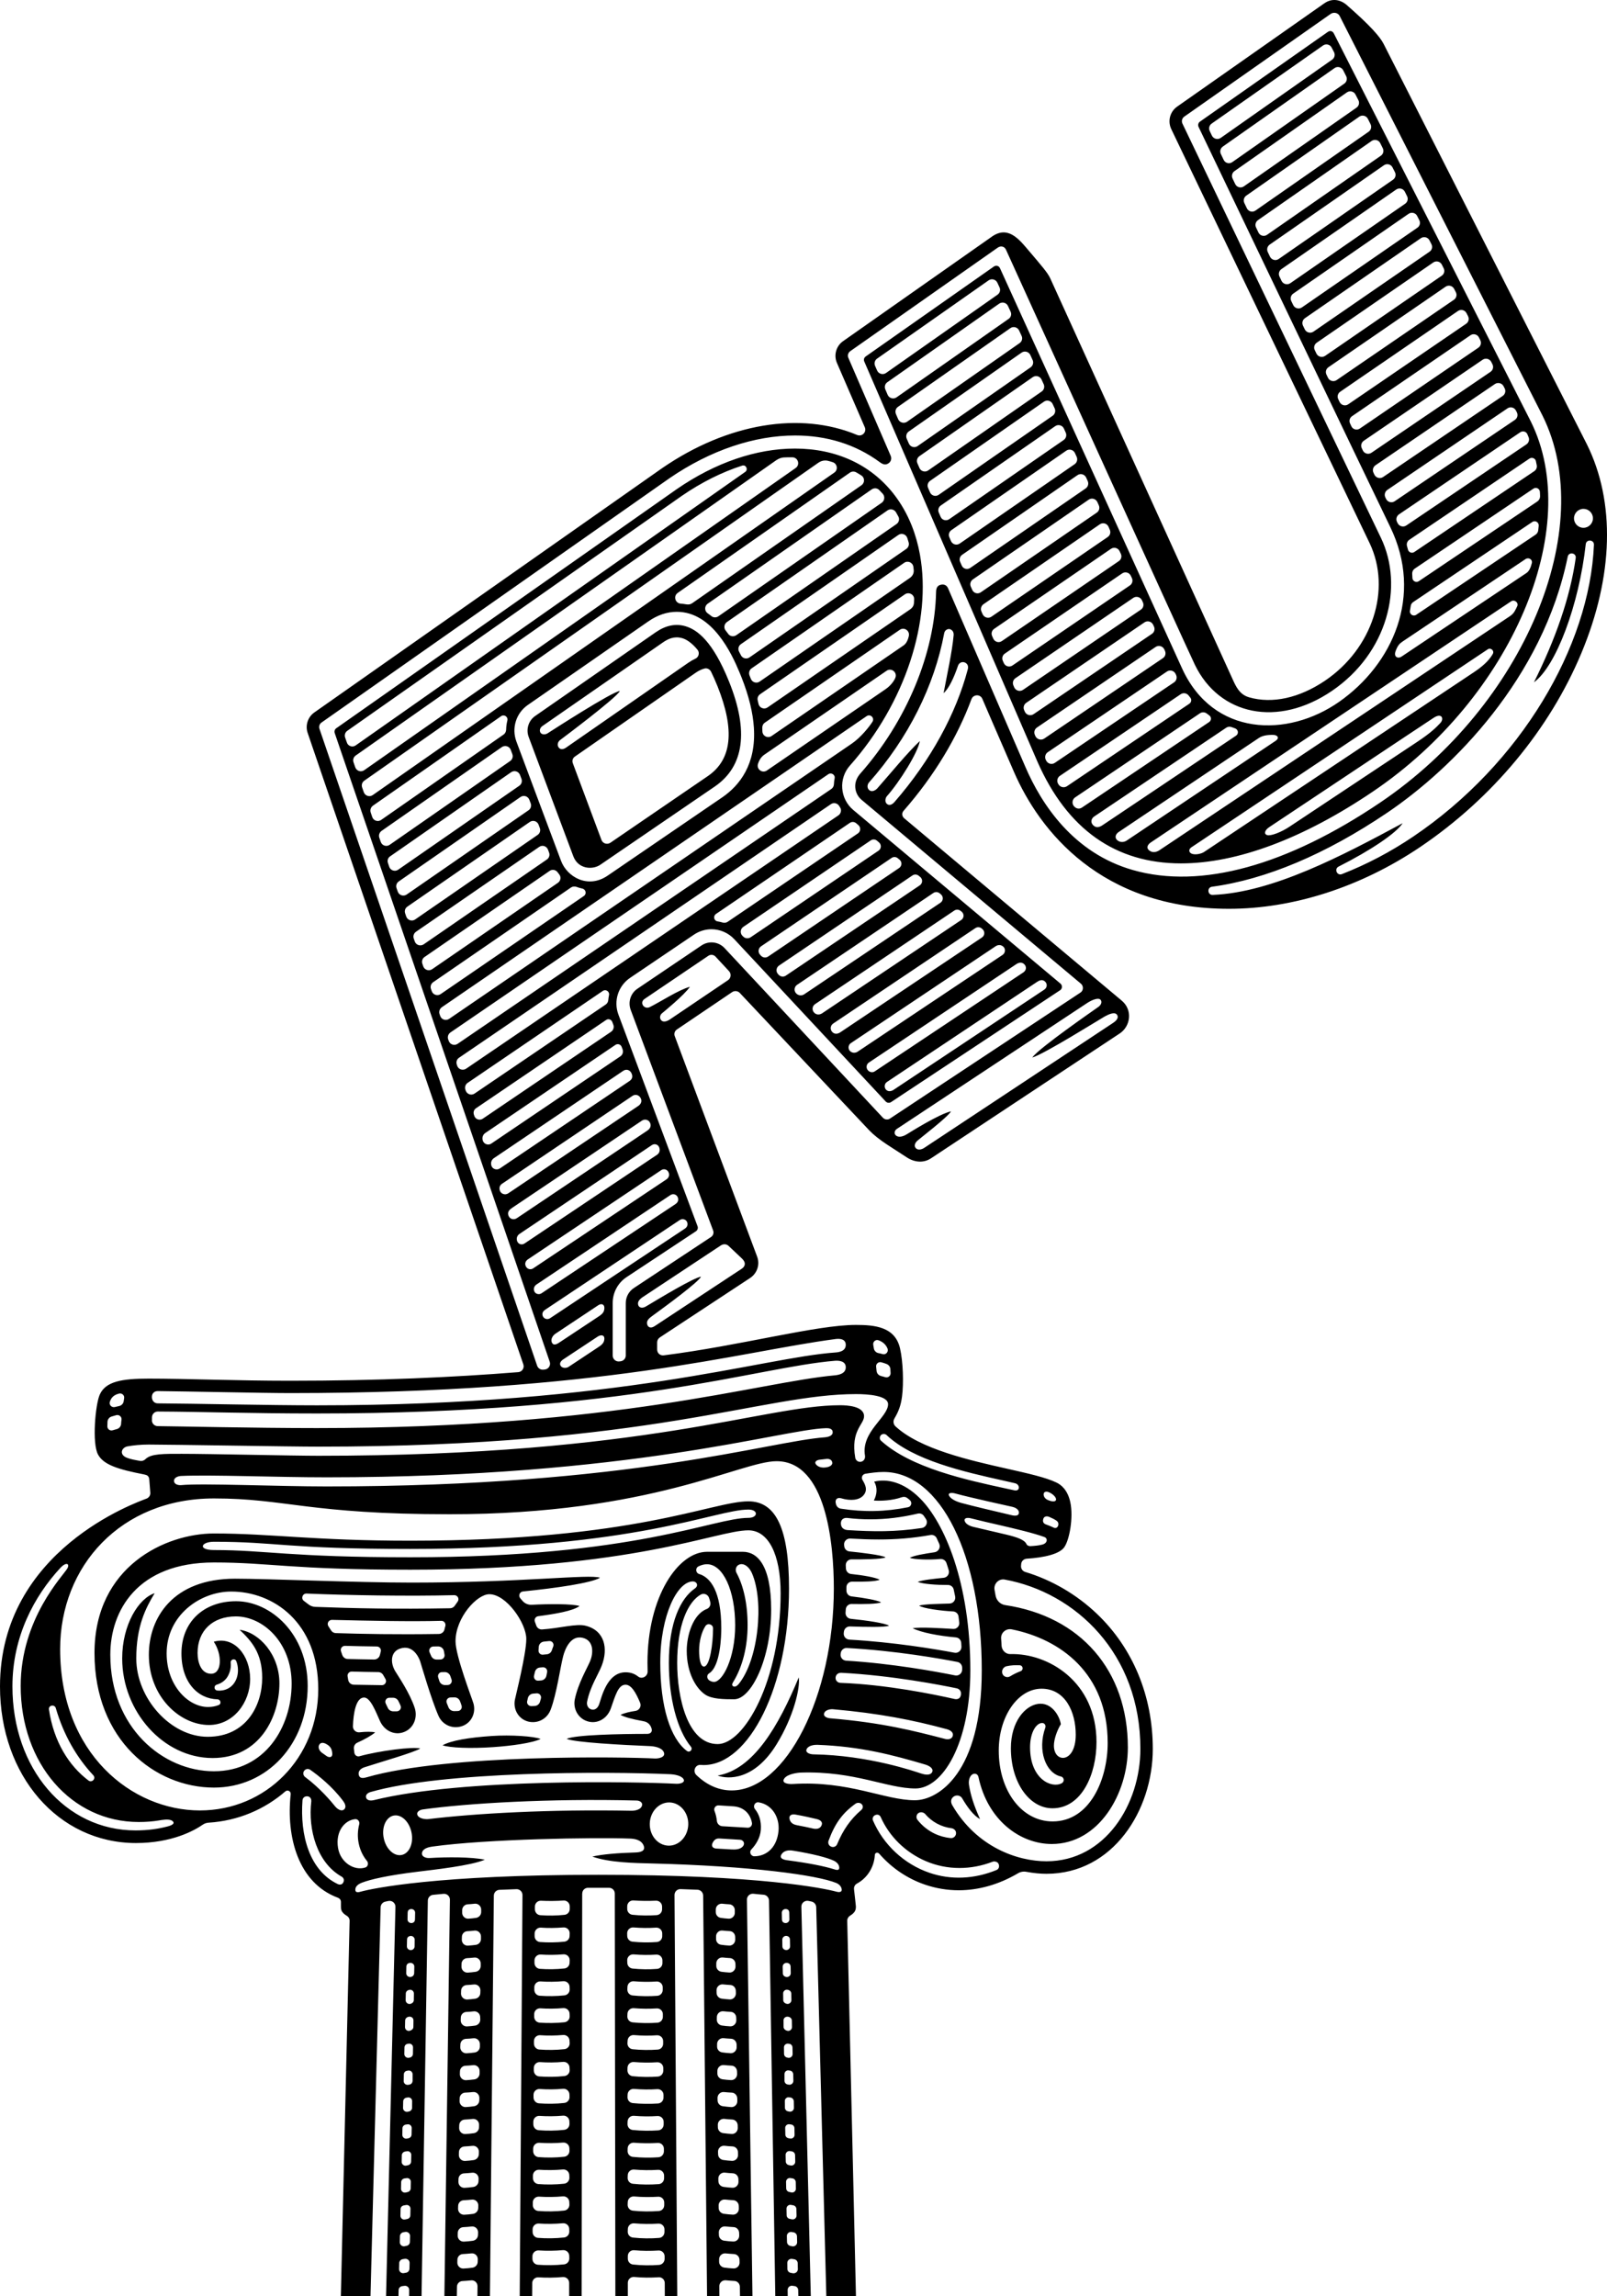 <?xml version="1.0" encoding="UTF-8"?>
<svg width="56px" height="80px" viewBox="0 0 56 80" version="1.1" xmlns="http://www.w3.org/2000/svg" xmlns:xlink="http://www.w3.org/1999/xlink">
    <title>86B4DD96-6381-4AF2-8A55-44F8AA650E2E</title>
    <g id="Desktop" stroke="none" stroke-width="1" fill="none" fill-rule="evenodd">
        <g id="2.-MVP" transform="translate(-1280, -2912)" fill="#000000" fill-rule="nonzero">
            <g id="Experience" transform="translate(160, 2236)">
                <g id="Info" transform="translate(560, 312)">
                    <g id="Description_6" transform="translate(560, 364)">
                        <path d="M27.835,58.438 C27.888,58.798 27.667,59.785 27.062,60.77 C26.289,62.029 25.367,61.994 25.009,61.858 C26.256,61.646 27.13,60.14 27.835,58.438 Z M55.107,22.755 C53.996,25.413 52.006,27.808 49.499,29.503 C47.41,30.913 45.047,31.662 42.823,31.662 C38.364,31.662 36.227,28.941 35.338,26.901 C34.617,25.246 34.232,24.347 34.232,24.347 C34.159,24.176 33.917,24.186 33.852,24.36 C33.36,25.687 32.562,27.02 31.491,28.244 C31.405,28.342 31.441,28.44 31.501,28.501 C31.501,28.501 38.701,34.538 39.092,34.863 C39.48,35.19 39.394,35.757 39.021,36.004 C38.769,36.17 32.446,40.353 32.446,40.353 C32.204,40.515 31.897,40.507 31.622,40.336 C31.622,40.336 31.174,40.046 30.914,39.877 C30.655,39.709 30.415,39.512 30.297,39.386 L25.78,34.593 C25.712,34.52 25.598,34.508 25.515,34.563 L23.585,35.868 C23.512,35.918 23.482,36.011 23.512,36.094 L26.384,43.779 C26.488,44.053 26.387,44.358 26.143,44.522 L22.993,46.595 C22.936,46.633 22.9,46.698 22.9,46.766 L22.9,47.015 C22.9,47.144 23.004,47.234 23.13,47.219 C25.8,46.882 28.438,46.159 29.826,46.159 C30.478,46.159 31.189,46.222 31.363,46.973 C31.471,47.439 31.494,48.197 31.433,48.658 C31.393,48.957 31.317,49.169 31.169,49.418 C31.116,49.506 31.128,49.622 31.206,49.693 C32.06,50.486 33.796,50.877 35.096,51.169 C35.819,51.332 36.444,51.471 36.814,51.65 C36.986,51.73 37.207,51.917 37.298,52.337 C37.411,52.864 37.268,53.662 37.081,53.912 C36.91,54.141 36.401,54.264 35.774,54.304 C35.673,54.312 35.59,54.393 35.585,54.496 L35.58,54.556 C35.575,54.652 35.635,54.738 35.726,54.765 C36.643,55.042 37.507,55.541 38.22,56.219 C39.48,57.417 40.172,59.09 40.172,60.931 C40.172,63.069 38.787,65.281 36.467,65.281 C36.25,65.281 36.016,65.258 35.771,65.213 C35.668,65.193 35.562,65.21 35.471,65.266 C34.806,65.656 34.103,65.855 33.408,65.855 C33.013,65.855 32.62,65.79 32.239,65.661 C31.617,65.45 31.065,65.072 30.64,64.583 C30.582,64.518 30.491,64.543 30.486,64.626 C30.461,65.062 30.211,65.437 29.864,65.621 C29.793,65.659 29.753,65.734 29.76,65.815 C29.783,66.024 29.826,66.397 29.826,66.419 C29.826,66.507 29.823,66.618 29.627,66.739 C29.564,66.777 29.521,66.847 29.524,66.921 L29.828,79.995 L28.795,79.995 L28.443,66.444 C28.44,66.349 28.372,66.268 28.279,66.248 C28.244,66.24 28.208,66.233 28.171,66.225 C28.042,66.2 27.921,66.301 27.926,66.432 L28.254,79.995 L27.82,79.995 L27.815,79.783 C27.813,79.713 27.76,79.655 27.692,79.645 C27.667,79.642 27.642,79.637 27.616,79.635 C27.528,79.62 27.448,79.688 27.448,79.778 L27.45,79.997 L27.017,79.997 L26.798,66.213 C26.795,66.11 26.717,66.021 26.614,66.011 C26.498,66.001 26.362,65.989 26.251,65.976 C26.13,65.966 26.027,66.062 26.029,66.182 L26.221,79.995 L25.787,79.995 L25.782,79.667 C25.78,79.559 25.697,79.471 25.591,79.466 C25.493,79.461 25.394,79.453 25.294,79.443 C25.173,79.431 25.067,79.526 25.067,79.647 L25.069,79.99 C25.067,79.992 25.067,79.992 25.064,79.995 L24.639,79.995 L24.503,66.041 C24.503,65.933 24.417,65.842 24.309,65.837 C24.115,65.83 23.918,65.822 23.716,65.815 C23.601,65.81 23.505,65.903 23.505,66.019 C23.518,67.784 23.601,79.992 23.601,79.992 L23.167,79.992 L23.165,79.539 C23.165,79.421 23.064,79.327 22.948,79.338 C22.676,79.355 22.381,79.355 22.099,79.327 C21.978,79.317 21.878,79.411 21.878,79.531 L21.878,79.992 L21.444,79.992 C21.444,79.992 21.426,67.694 21.424,65.968 C21.424,65.858 21.336,65.769 21.222,65.769 C21.016,65.769 20.696,65.769 20.489,65.769 C20.378,65.769 20.29,65.858 20.29,65.968 L20.288,65.968 L20.288,65.971 C20.285,67.696 20.268,79.995 20.268,79.995 L19.834,79.995 L19.834,79.534 C19.834,79.413 19.731,79.32 19.613,79.33 C19.33,79.355 19.036,79.358 18.764,79.34 C18.645,79.332 18.547,79.426 18.547,79.542 L18.544,79.995 L18.111,79.995 C18.111,79.995 18.197,67.787 18.207,66.021 C18.207,65.905 18.111,65.812 17.995,65.817 C17.794,65.825 17.597,65.832 17.403,65.84 C17.295,65.845 17.209,65.933 17.209,66.044 L17.073,79.997 L16.642,79.997 C16.64,79.995 16.64,79.995 16.637,79.992 L16.64,79.65 C16.64,79.526 16.537,79.431 16.413,79.446 C16.315,79.456 16.214,79.464 16.116,79.469 C16.008,79.474 15.924,79.562 15.924,79.67 L15.919,79.997 L15.486,79.997 L15.678,66.185 C15.68,66.064 15.577,65.968 15.456,65.979 C15.342,65.989 15.206,66.001 15.093,66.014 C14.99,66.024 14.909,66.11 14.909,66.215 L14.69,80 L14.257,80 L14.259,79.781 C14.262,79.69 14.179,79.622 14.09,79.637 C14.065,79.642 14.04,79.645 14.015,79.647 C13.944,79.657 13.891,79.715 13.891,79.786 L13.886,79.997 L13.453,79.997 L13.78,66.434 C13.783,66.303 13.665,66.203 13.536,66.228 C13.501,66.235 13.463,66.243 13.428,66.251 C13.335,66.271 13.267,66.351 13.264,66.447 L12.911,79.997 L11.878,79.997 L12.183,66.923 C12.186,66.847 12.145,66.779 12.08,66.742 C11.881,66.621 11.881,66.515 11.881,66.422 C11.881,66.379 11.881,66.311 11.881,66.261 C11.881,66.17 11.813,66.13 11.768,66.112 C10.402,65.603 9.966,64.014 10.13,62.508 C10.14,62.404 10.022,62.342 9.944,62.41 C9.221,63.037 8.299,63.435 7.273,63.5 C7.2,63.505 7.13,63.525 7.069,63.568 C6.767,63.777 5.991,64.21 4.731,64.21 C2.033,64.205 0,61.863 0,58.755 C0,53.997 4.784,52.337 5.109,52.209 C5.192,52.176 5.245,52.093 5.238,52.005 L5.202,51.544 C5.192,51.418 5.119,51.388 5.031,51.37 C4.111,51.191 3.61,51.033 3.416,50.675 C3.202,50.28 3.323,48.94 3.474,48.592 C3.678,48.124 4.255,48.03 5.18,48.03 C6.49,48.03 8.261,48.104 10.107,48.104 C13.201,48.104 15.829,47.983 18.061,47.804 C18.194,47.794 18.28,47.66 18.237,47.534 L10.722,25.536 C10.631,25.274 10.727,24.979 10.954,24.821 L23.077,16.308 C25.367,14.734 27.901,14.33 29.869,15.154 C30.04,15.225 30.209,15.053 30.136,14.885 L29.166,12.646 C29.047,12.374 29.138,12.054 29.38,11.885 C29.38,11.885 34.534,8.268 34.534,8.266 C35.106,7.837 35.494,8.313 35.827,8.706 C36.313,9.278 36.507,9.5 36.598,9.696 C36.598,9.696 42.855,23.448 42.991,23.745 C43.128,24.042 43.266,24.216 43.521,24.292 C44.337,24.529 45.282,24.317 46.173,23.715 C47.826,22.597 48.496,20.539 47.73,18.927 L40.817,4.5 C40.684,4.223 40.767,3.893 41.021,3.714 C41.021,3.714 45.874,0.309 46.146,0.118 C46.418,-0.074 46.712,-0.016 46.934,0.178 C47.75,0.891 48.091,1.281 48.219,1.536 L55.298,15.477 C56.296,17.484 56.228,20.071 55.107,22.755 Z M54.85,18.058 C54.85,18.242 54.998,18.388 55.18,18.388 C55.361,18.388 55.51,18.239 55.51,18.058 C55.51,17.874 55.361,17.728 55.18,17.728 C54.998,17.728 54.85,17.877 54.85,18.058 Z M5.293,49.481 C5.293,49.594 5.384,49.685 5.497,49.685 C6.152,49.69 8.85,49.753 11.042,49.753 C21.515,49.753 26.427,48.154 29.095,47.915 C29.224,47.902 29.473,47.859 29.473,47.635 C29.473,47.411 29.226,47.398 29.095,47.408 C26.342,47.635 21.961,49.244 11.045,49.244 C8.687,49.244 6.988,49.182 5.5,49.176 C5.386,49.176 5.296,49.267 5.296,49.38 L5.296,49.481 L5.293,49.481 Z M4.001,49.02 C4.046,49.008 4.096,48.998 4.152,48.985 C4.235,48.967 4.3,48.899 4.31,48.816 C4.315,48.781 4.321,48.746 4.326,48.711 C4.343,48.607 4.245,48.524 4.144,48.552 C4.003,48.59 3.885,48.658 3.827,48.839 C3.794,48.945 3.892,49.045 4.001,49.02 Z M4.235,49.456 C4.245,49.358 4.152,49.28 4.056,49.302 C3.991,49.32 3.935,49.335 3.89,49.35 C3.809,49.375 3.751,49.446 3.746,49.532 C3.744,49.584 3.741,49.637 3.741,49.69 C3.739,49.788 3.834,49.859 3.928,49.829 C3.973,49.814 4.021,49.801 4.071,49.788 C4.152,49.768 4.212,49.695 4.22,49.612 C4.222,49.564 4.227,49.511 4.235,49.456 Z M5.996,63.432 C5.883,63.357 5.621,63.409 5.545,63.422 C5.316,63.46 5.079,63.477 4.834,63.477 C2.489,63.477 0.721,61.44 0.721,58.737 C0.721,56.385 2.219,54.876 2.348,54.642 C2.439,54.476 2.308,54.403 2.101,54.627 C1.199,55.602 0.433,57.012 0.433,58.752 C0.433,61.614 2.278,63.77 4.726,63.77 C5.165,63.77 5.535,63.712 5.842,63.631 C6.031,63.583 6.109,63.508 5.996,63.432 Z M1.706,59.558 C1.872,60.677 2.401,61.518 3.084,62.032 C3.205,62.122 3.356,61.961 3.252,61.85 C2.678,61.236 2.219,60.453 1.945,59.511 C1.902,59.365 1.683,59.407 1.706,59.558 Z M11.09,58.848 C11.09,56.513 9.518,55.448 8.057,55.448 C6.976,55.448 5.807,56.272 5.807,57.604 C5.807,58.72 6.553,59.47 7.251,59.47 C7.384,59.47 7.507,59.448 7.621,59.402 C7.724,59.362 7.691,59.206 7.578,59.203 C6.898,59.186 6.323,58.616 6.323,57.604 C6.323,56.516 7.089,55.785 8.228,55.785 C9.427,55.785 10.722,56.914 10.722,58.737 C10.722,60.757 9.316,62.278 7.455,62.278 C5.406,62.278 3.293,60.624 3.293,57.591 C3.293,54.559 5.784,53.425 7.455,53.425 C9.445,53.425 10.936,53.677 14.299,53.677 C22.155,53.677 24.805,52.305 26.08,52.305 C27.045,52.305 27.495,53.269 27.495,55.34 C27.495,58.755 26.107,61.493 24.518,61.493 C24.482,61.493 24.45,61.49 24.414,61.488 C24.228,61.473 24.13,61.709 24.266,61.84 C24.623,62.185 25.042,62.377 25.495,62.377 C27.392,62.377 29.057,59.087 29.057,55.34 C29.057,53.788 28.793,50.907 27.062,50.907 C25.81,50.907 22.711,52.755 15.67,52.755 C10.765,52.755 9.961,52.204 7.455,52.204 C4.202,52.204 2.096,54.569 2.096,57.453 C2.096,61.105 4.605,63.074 6.966,63.074 C9.263,63.074 11.09,61.248 11.09,58.848 Z M29.017,49.899 C29.017,49.763 28.868,49.753 28.78,49.756 C27.206,49.806 22.036,51.468 11.38,51.468 C9.644,51.468 7.329,51.373 6.311,51.421 C6.2,51.426 6.056,51.481 6.064,51.599 C6.071,51.718 6.22,51.75 6.321,51.74 C7.034,51.67 9.692,51.786 11.382,51.786 C22.049,51.786 26.747,50.219 28.76,50.073 C28.841,50.063 29.017,50.033 29.017,49.899 Z M28.813,50.826 C28.73,50.834 28.647,50.844 28.556,50.856 C28.468,50.866 28.347,50.929 28.453,51.038 C28.559,51.146 28.715,51.131 28.783,51.123 C28.863,51.113 29.015,51.068 29.002,50.957 C28.994,50.846 28.876,50.821 28.813,50.826 Z M31.703,54.272 C31.856,54.191 32.179,54.138 32.572,54.078 C32.705,54.055 32.783,53.914 32.731,53.788 C32.7,53.72 32.67,53.652 32.64,53.587 C32.602,53.506 32.514,53.463 32.426,53.478 C31.783,53.594 31.204,53.634 30.627,53.634 C30.297,53.634 29.969,53.622 29.632,53.602 C29.506,53.594 29.4,53.7 29.415,53.826 C29.418,53.841 29.418,53.856 29.42,53.871 C29.43,53.964 29.503,54.04 29.599,54.05 C29.944,54.085 30.728,54.173 30.861,54.257 C30.728,54.327 30.03,54.33 29.672,54.327 C29.556,54.327 29.468,54.42 29.473,54.539 C29.476,54.574 29.476,54.607 29.478,54.642 C29.483,54.743 29.559,54.826 29.657,54.836 C30.073,54.881 30.503,54.952 30.657,55.037 C30.503,55.1 30.098,55.11 29.697,55.103 C29.584,55.1 29.493,55.191 29.496,55.304 C29.496,55.34 29.496,55.375 29.496,55.413 C29.496,55.516 29.571,55.607 29.677,55.617 C30.131,55.67 30.559,55.748 30.705,55.823 C30.582,55.884 30.103,55.889 29.677,55.881 C29.569,55.879 29.478,55.964 29.473,56.073 C29.471,56.11 29.468,56.148 29.465,56.183 C29.458,56.292 29.539,56.387 29.647,56.398 C30.209,56.455 30.856,56.551 30.98,56.637 C30.839,56.697 30.178,56.682 29.617,56.664 C29.508,56.662 29.42,56.74 29.408,56.848 C29.405,56.863 29.405,56.876 29.403,56.891 C29.387,57.01 29.478,57.115 29.596,57.123 C31.148,57.211 32.605,57.455 33.262,57.579 C33.393,57.604 33.511,57.498 33.504,57.367 C33.501,57.322 33.499,57.279 33.496,57.234 C33.489,57.133 33.408,57.052 33.307,57.045 C32.718,56.994 32.098,56.876 31.803,56.725 C32.096,56.68 32.763,56.725 33.217,56.75 C33.343,56.758 33.444,56.649 33.428,56.523 C33.421,56.453 33.411,56.382 33.401,56.312 C33.388,56.216 33.307,56.146 33.212,56.141 C32.826,56.123 32.154,56.037 32.028,55.937 C32.252,55.881 32.715,55.879 33.091,55.866 C33.219,55.861 33.31,55.745 33.285,55.619 C33.27,55.539 33.252,55.458 33.234,55.377 C33.214,55.282 33.129,55.216 33.03,55.219 C32.657,55.221 32.151,55.188 31.98,55.11 C32.161,55.042 32.544,55.005 32.884,54.969 C33.013,54.957 33.096,54.828 33.061,54.705 C33.035,54.619 33.01,54.536 32.982,54.456 C32.952,54.365 32.867,54.309 32.771,54.314 C32.365,54.352 31.834,54.33 31.703,54.272 Z M32.264,52.917 C32.239,52.879 32.214,52.844 32.191,52.808 C32.143,52.743 32.06,52.713 31.98,52.733 C31.423,52.864 30.879,52.932 30.332,52.932 C30.065,52.932 29.798,52.917 29.526,52.884 C29.392,52.869 29.277,52.949 29.307,53.123 C29.329,53.257 29.448,53.302 29.539,53.307 C30.428,53.362 31.196,53.375 32.123,53.234 C32.274,53.211 32.348,53.043 32.264,52.917 Z M29.299,57.584 C29.297,57.596 29.294,57.606 29.294,57.619 C29.274,57.737 29.362,57.848 29.483,57.856 C31.078,57.952 32.637,58.239 33.285,58.37 C33.411,58.395 33.529,58.297 33.529,58.168 C33.529,58.143 33.529,58.12 33.529,58.098 C33.527,58.002 33.459,57.921 33.365,57.901 C32.819,57.795 31.216,57.506 29.513,57.415 C29.408,57.407 29.317,57.481 29.299,57.584 Z M29.123,58.415 C29.095,58.526 29.176,58.626 29.287,58.629 C30.876,58.687 32.549,59.029 33.26,59.191 C33.37,59.216 33.476,59.178 33.489,59.019 C33.496,58.916 33.433,58.841 33.34,58.82 C32.811,58.71 31.078,58.37 29.324,58.279 C29.241,58.276 29.151,58.307 29.123,58.415 Z M29.025,59.548 C28.944,59.541 28.76,59.566 28.72,59.687 C28.68,59.808 28.836,59.856 28.921,59.863 C30.758,60.017 31.859,60.304 32.927,60.581 C33,60.601 33.164,60.616 33.202,60.473 C33.237,60.329 33.073,60.264 32.985,60.241 C31.834,59.929 30.652,59.692 29.025,59.548 Z M32.242,61.475 C31.108,61.14 29.982,60.843 28.483,60.788 C28.39,60.785 28.181,60.803 28.113,60.931 C28.045,61.06 28.223,61.117 28.337,61.12 C30.269,61.15 31.889,61.719 32.091,61.785 C32.214,61.825 32.39,61.863 32.468,61.762 C32.554,61.646 32.433,61.533 32.242,61.475 Z M26.054,63.676 C26.148,63.681 26.221,63.596 26.203,63.503 C26.145,63.195 25.928,62.959 25.563,62.931 C25.435,62.921 25.213,62.908 25.042,62.898 C24.938,62.893 24.863,62.994 24.898,63.09 C24.941,63.2 24.969,63.316 24.981,63.437 C24.991,63.538 25.072,63.619 25.173,63.624 L26.054,63.676 Z M25.782,64.095 L25.08,64.052 C24.999,64.047 24.911,64.057 24.838,64.193 C24.765,64.331 24.855,64.394 24.959,64.402 L25.475,64.432 C25.629,64.442 25.765,64.43 25.853,64.359 C25.986,64.253 25.923,64.102 25.782,64.095 Z M26.291,64.671 C26.747,64.664 27.08,64.331 27.13,63.78 C27.17,63.329 26.921,62.873 26.44,62.792 C26.309,62.77 26.226,62.923 26.309,63.027 C26.452,63.205 26.533,63.44 26.513,63.742 C26.495,64.026 26.337,64.271 26.185,64.43 C26.095,64.523 26.165,64.674 26.291,64.671 Z M23.558,62.145 C23.704,62.153 23.89,62.102 23.817,61.979 C23.744,61.855 23.475,61.818 23.379,61.813 C21.084,61.709 15.426,61.709 12.914,62.432 C12.838,62.452 12.722,62.52 12.76,62.634 C12.798,62.747 12.957,62.732 13.02,62.717 C16.136,61.944 22.233,62.075 23.558,62.145 Z M22.192,62.729 C19.169,62.651 16.292,62.823 14.735,63.039 C14.627,63.054 14.491,63.127 14.554,63.248 C14.617,63.367 14.839,63.387 14.937,63.374 C16.544,63.18 19.147,63.029 22.001,63.085 C22.097,63.087 22.311,63.062 22.366,62.923 C22.417,62.8 22.291,62.732 22.192,62.729 Z M14.34,63.843 C14.264,63.462 13.985,63.2 13.718,63.253 C13.45,63.306 13.294,63.659 13.372,64.037 C13.448,64.414 13.728,64.679 13.995,64.626 C14.262,64.573 14.418,64.223 14.34,63.843 Z M14.645,60.916 C14.438,61.052 13.254,61.389 12.697,61.571 C12.591,61.606 12.468,61.689 12.503,61.838 C12.538,61.986 12.695,61.941 12.78,61.918 C15.622,61.097 21.857,61.213 22.815,61.264 C22.971,61.271 23.205,61.213 23.132,61.044 C23.059,60.878 22.797,60.84 22.658,60.833 C21.719,60.795 19.995,60.704 19.746,60.578 C20.066,60.44 21.575,60.407 22.553,60.407 C22.658,60.407 22.764,60.344 22.689,60.173 C22.616,60.002 22.472,59.974 22.402,59.961 C22.013,59.891 21.769,59.823 21.623,59.745 C21.756,59.679 21.945,59.636 22.147,59.606 C22.281,59.586 22.359,59.445 22.306,59.322 C22.155,58.959 21.998,58.694 21.797,58.694 C21.537,58.694 21.439,59.09 21.283,59.528 C21.144,59.911 20.754,60.102 20.394,59.939 C20.117,59.813 19.968,59.5 20.031,59.201 C20.149,58.639 20.459,58.123 20.565,57.871 C20.671,57.616 20.711,57.166 20.315,57.062 C19.877,56.949 19.683,57.475 19.625,57.7 C19.522,58.098 19.396,59.022 19.189,59.563 C19.071,59.876 18.756,60.052 18.426,59.982 C18.088,59.908 17.877,59.574 17.942,59.223 C17.973,59.062 18.34,57.624 18.34,57.098 C18.34,56.551 17.648,55.541 17.051,55.541 C16.617,55.541 15.874,56.36 15.874,57.181 C15.874,57.69 16.453,59.183 16.501,59.354 C16.594,59.702 16.406,60.05 16.075,60.145 C15.751,60.241 15.418,60.087 15.282,59.782 C15.025,59.201 14.67,57.964 14.64,57.873 C14.604,57.773 14.405,57.279 13.942,57.435 C13.607,57.546 13.597,57.924 13.77,58.218 C13.884,58.407 14.284,58.987 14.453,59.506 C14.551,59.813 14.436,60.158 14.151,60.309 C13.806,60.493 13.408,60.329 13.241,59.959 C13.09,59.624 12.909,59.14 12.687,59.14 C12.402,59.14 12.314,59.692 12.299,60.14 C12.294,60.266 12.402,60.364 12.526,60.352 C12.753,60.327 12.957,60.327 13.073,60.354 C12.957,60.46 12.692,60.606 12.45,60.714 C12.372,60.75 12.324,60.833 12.332,60.919 C12.337,60.966 12.342,61.017 12.349,61.065 C12.362,61.153 12.445,61.211 12.531,61.185 C13.206,60.997 14.385,60.845 14.645,60.916 Z M15.292,56.926 C15.385,56.924 15.468,56.861 15.489,56.768 C15.496,56.73 15.506,56.69 15.519,56.652 C15.544,56.559 15.476,56.465 15.378,56.468 C14.312,56.498 12.821,56.465 11.569,56.435 C11.45,56.433 11.38,56.561 11.445,56.659 C11.475,56.705 11.503,56.75 11.533,56.795 C11.569,56.856 11.631,56.894 11.7,56.896 C12.617,56.926 13.831,56.949 15.292,56.926 Z M13.443,59.352 C13.466,59.4 13.488,59.45 13.514,59.5 C13.546,59.574 13.619,59.619 13.697,59.621 C13.74,59.621 13.783,59.621 13.826,59.621 C13.927,59.621 14,59.518 13.959,59.425 C13.937,59.37 13.909,59.314 13.881,59.259 C13.846,59.191 13.775,59.148 13.7,59.148 C13.657,59.148 13.614,59.148 13.571,59.148 C13.463,59.145 13.395,59.256 13.443,59.352 Z M14.97,57.566 C14.987,57.606 15.005,57.649 15.025,57.692 C15.058,57.768 15.133,57.818 15.216,57.818 C15.262,57.818 15.305,57.818 15.35,57.816 C15.438,57.813 15.506,57.735 15.491,57.647 C15.484,57.609 15.479,57.569 15.471,57.531 C15.456,57.43 15.368,57.36 15.267,57.36 C15.211,57.36 15.156,57.362 15.101,57.362 C14.995,57.365 14.927,57.473 14.97,57.566 Z M15.269,58.438 C15.282,58.478 15.295,58.521 15.31,58.564 C15.337,58.649 15.418,58.707 15.506,58.707 C15.536,58.707 15.569,58.707 15.602,58.705 C15.7,58.702 15.768,58.604 15.735,58.513 C15.72,58.473 15.708,58.433 15.693,58.392 C15.662,58.307 15.584,58.251 15.494,58.254 C15.463,58.254 15.436,58.254 15.405,58.256 C15.31,58.251 15.242,58.344 15.269,58.438 Z M15.567,59.329 C15.584,59.375 15.607,59.432 15.63,59.485 C15.662,59.563 15.74,59.614 15.826,59.614 C15.871,59.614 15.914,59.611 15.952,59.611 C16.043,59.609 16.108,59.523 16.088,59.435 C16.073,59.375 16.048,59.314 16.025,59.256 C15.992,59.181 15.917,59.133 15.834,59.135 C15.791,59.135 15.748,59.138 15.705,59.138 C15.602,59.135 15.531,59.236 15.567,59.329 Z M15.851,55.937 C15.882,55.891 15.914,55.846 15.947,55.801 C16.02,55.705 15.947,55.571 15.829,55.574 C14.284,55.614 12.098,55.579 10.682,55.518 C10.541,55.513 10.478,55.692 10.591,55.775 C10.639,55.811 10.689,55.848 10.737,55.886 C10.808,55.944 10.893,55.979 10.984,55.982 C12.299,56.032 13.793,56.065 15.683,56.03 C15.751,56.03 15.814,55.994 15.851,55.937 Z M11.213,61.06 C11.264,61.095 11.322,61.135 11.382,61.18 C11.455,61.233 11.589,61.246 11.579,61.092 C11.569,60.939 11.516,60.845 11.387,60.77 C11.259,60.692 11.158,60.704 11.115,60.805 C11.075,60.903 11.148,61.012 11.213,61.06 Z M10.808,61.656 C10.74,61.609 10.647,61.626 10.599,61.694 C10.548,61.762 10.566,61.858 10.631,61.908 C11.148,62.291 11.548,62.77 11.677,62.931 C11.763,63.037 11.899,63.112 11.982,63.047 C12.078,62.971 12.037,62.85 11.951,62.737 C11.571,62.228 11.082,61.848 10.808,61.656 Z M12.118,57.798 C12.428,57.805 12.732,57.813 13.035,57.816 C13.131,57.818 13.219,57.75 13.239,57.657 C13.246,57.622 13.256,57.584 13.267,57.546 C13.297,57.455 13.226,57.362 13.131,57.362 C12.73,57.357 12.36,57.35 12.025,57.34 C11.921,57.337 11.848,57.438 11.884,57.533 C11.899,57.574 11.911,57.614 11.926,57.654 C11.954,57.737 12.03,57.798 12.118,57.798 Z M12.113,58.402 C12.12,58.443 12.125,58.483 12.133,58.523 C12.148,58.621 12.231,58.692 12.329,58.694 C12.576,58.7 13.007,58.707 13.307,58.71 C13.418,58.712 13.488,58.591 13.433,58.495 C13.408,58.453 13.382,58.407 13.357,58.362 C13.322,58.297 13.254,58.254 13.178,58.254 C12.873,58.251 12.566,58.244 12.256,58.236 C12.168,58.234 12.098,58.314 12.113,58.402 Z M18.64,58.251 C18.63,58.294 18.62,58.337 18.61,58.377 C18.587,58.473 18.663,58.564 18.761,58.553 C18.794,58.551 18.827,58.548 18.857,58.546 C18.947,58.538 19.023,58.47 19.041,58.382 C19.048,58.339 19.058,58.297 19.066,58.256 C19.084,58.163 19.008,58.077 18.912,58.087 C18.882,58.09 18.852,58.093 18.819,58.095 C18.733,58.1 18.66,58.163 18.64,58.251 Z M18.922,57.647 C18.968,57.642 19.013,57.639 19.056,57.634 C19.139,57.627 19.207,57.569 19.232,57.491 C19.245,57.448 19.26,57.407 19.277,57.367 C19.318,57.266 19.242,57.161 19.134,57.173 C19.076,57.178 19.016,57.183 18.958,57.191 C18.857,57.201 18.779,57.279 18.774,57.38 C18.771,57.417 18.769,57.458 18.766,57.496 C18.759,57.584 18.834,57.657 18.922,57.647 Z M18.577,59.004 C18.492,59.012 18.418,59.072 18.396,59.155 C18.386,59.196 18.376,59.239 18.368,59.279 C18.356,59.367 18.429,59.442 18.517,59.44 C18.554,59.437 18.592,59.437 18.628,59.435 C18.716,59.432 18.791,59.375 18.817,59.289 C18.827,59.254 18.839,59.216 18.849,59.178 C18.877,59.08 18.799,58.984 18.698,58.994 C18.658,58.997 18.617,59.002 18.577,59.004 Z M22.643,63.528 C22.631,63.943 22.92,64.288 23.291,64.301 C23.661,64.311 23.971,63.984 23.984,63.568 C23.996,63.153 23.706,62.808 23.336,62.795 C22.966,62.785 22.656,63.112 22.643,63.528 Z M24.077,60.855 C23.588,60.259 23.308,59.143 23.308,57.929 C23.308,56.516 23.722,55.682 24.21,55.345 C24.364,55.239 24.273,55.095 24.147,55.095 C23.608,55.095 23.009,56.259 23.009,57.929 C23.009,59.458 23.359,60.568 23.938,61.002 C24.034,61.075 24.155,60.951 24.077,60.855 Z M26.052,56.624 C26.052,57.36 25.878,58.065 25.553,58.594 C25.513,58.659 25.495,58.715 25.548,58.747 C25.604,58.783 25.684,58.74 25.734,58.679 C26.427,57.843 26.636,55.798 26.203,54.808 C26.127,54.632 25.984,54.493 25.845,54.493 C25.674,54.493 25.593,54.66 25.666,54.798 C25.911,55.251 26.052,55.881 26.052,56.624 Z M25.619,56.624 C25.619,55.41 25.195,54.496 24.636,54.496 C24.543,54.496 24.445,54.521 24.344,54.569 C24.223,54.627 24.238,54.801 24.367,54.838 C24.762,54.957 25.135,55.448 25.135,56.73 C25.135,56.969 25.112,58.05 24.709,58.299 C24.621,58.352 24.628,58.483 24.714,58.541 C24.767,58.576 24.825,58.596 24.883,58.596 C25.18,58.594 25.619,57.768 25.619,56.624 Z M24.848,56.73 C24.848,56.589 24.661,56.531 24.583,56.649 C24.452,56.848 24.362,57.173 24.362,57.508 C24.362,57.778 24.407,58.062 24.53,58.062 C24.734,58.062 24.848,57.281 24.848,56.73 Z M25.009,60.762 C25.931,60.762 27.203,58.571 27.203,55.511 C27.203,54.133 26.765,53.315 26.08,53.315 C24.951,53.315 22.124,54.687 14.299,54.687 C10.135,54.687 9.407,54.435 7.455,54.435 C4.782,54.435 3.844,56.118 3.844,57.649 C3.844,60.191 5.679,61.709 7.455,61.709 C9.233,61.709 10.163,60.173 10.163,58.654 C10.163,57.208 9.155,56.314 8.22,56.314 C7.409,56.314 6.885,56.813 6.885,57.586 C6.885,57.921 7.009,58.312 7.356,58.312 C7.742,58.312 7.747,57.637 7.45,57.196 C8.17,56.989 8.717,57.687 8.717,58.49 C8.717,59.317 8.13,60.097 7.283,60.097 C6.27,60.097 5.187,59.115 5.187,57.652 C5.187,56.365 6.024,55 8.19,55 C9.304,55 12.42,55.136 14.342,55.136 C18.235,55.136 20.525,54.833 20.91,54.967 C20.605,55.151 19.394,55.325 18.222,55.445 C18.104,55.458 18.056,55.599 18.134,55.687 C18.157,55.712 18.182,55.74 18.204,55.768 C18.285,55.866 18.408,55.916 18.534,55.909 C19.109,55.879 19.93,55.871 20.197,55.952 C19.968,56.125 19.335,56.231 18.756,56.307 C18.663,56.319 18.607,56.413 18.64,56.501 C18.655,56.544 18.67,56.584 18.686,56.627 C18.713,56.715 18.799,56.775 18.89,56.768 C19.512,56.727 20.079,56.556 20.406,56.639 C21.069,56.803 21.202,57.428 20.968,58.032 C20.852,58.332 20.565,58.758 20.459,59.284 C20.436,59.397 20.489,59.518 20.6,59.553 C20.716,59.591 20.824,59.523 20.877,59.38 C20.96,59.15 21.147,58.261 21.799,58.261 C21.978,58.261 22.117,58.314 22.235,58.407 C22.371,58.518 22.573,58.402 22.568,58.229 C22.565,58.13 22.563,58.03 22.563,57.929 C22.563,55.617 23.636,54.063 24.639,54.063 L25.886,54.063 C26.377,54.063 26.873,54.506 26.873,56.08 C26.873,57.78 26.183,59.201 25.583,59.201 C25.215,59.201 24.81,59.196 24.573,59.037 C24.246,58.815 23.931,58.274 23.931,57.508 C23.931,56.969 24.15,56.241 24.626,56.057 C24.722,56.022 24.775,55.919 24.752,55.821 C24.739,55.77 24.727,55.717 24.709,55.67 C24.671,55.549 24.528,55.491 24.419,55.554 C23.976,55.803 23.598,56.609 23.598,57.931 C23.598,59.135 23.956,60.762 25.009,60.762 Z M7.964,58.349 C7.885,58.521 7.742,58.637 7.548,58.694 C7.442,58.727 7.457,58.883 7.568,58.896 C7.835,58.924 8.12,58.803 8.243,58.478 C8.311,58.297 8.311,58.062 8.233,57.871 C8.188,57.763 8.029,57.808 8.039,57.926 C8.054,58.072 8.029,58.208 7.964,58.349 Z M7.455,54.002 C9.263,54.002 10.095,54.254 14.299,54.254 C22.177,54.254 24.843,52.881 26.08,52.881 C26.42,52.881 26.435,52.592 26.08,52.592 C24.916,52.592 22.177,53.964 14.299,53.964 C9.986,53.964 9.651,53.713 7.455,53.713 C6.996,53.713 6.885,54.002 7.455,54.002 Z M11.904,65.379 C11.05,64.898 10.73,63.747 10.848,62.755 C10.853,62.707 10.833,62.601 10.727,62.583 C10.631,62.568 10.548,62.624 10.541,62.722 C10.45,63.938 10.785,65.17 11.77,65.639 C11.843,65.674 11.934,65.661 11.969,65.568 C12.009,65.475 11.954,65.407 11.904,65.379 Z M12.73,65.062 C12.823,65.032 12.851,64.911 12.788,64.833 C12.687,64.712 12.559,64.51 12.501,64.228 C12.453,64.001 12.463,63.767 12.518,63.558 C12.543,63.462 12.47,63.367 12.375,63.377 C12.012,63.414 11.684,63.802 11.78,64.382 C11.866,64.898 12.352,65.185 12.73,65.062 Z M14.274,78.839 C14.277,78.751 14.196,78.683 14.108,78.695 C14.085,78.698 14.063,78.703 14.04,78.705 C13.969,78.715 13.914,78.773 13.911,78.844 L13.906,79.05 C13.904,79.141 13.987,79.212 14.075,79.194 C14.103,79.189 14.131,79.184 14.156,79.179 C14.221,79.164 14.267,79.108 14.269,79.04 C14.272,78.982 14.272,78.907 14.274,78.839 Z M14.289,77.902 C14.292,77.811 14.211,77.743 14.123,77.758 C14.103,77.761 14.083,77.766 14.063,77.768 C13.992,77.778 13.939,77.836 13.937,77.907 L13.932,78.113 C13.929,78.204 14.012,78.275 14.1,78.257 C14.126,78.252 14.151,78.247 14.173,78.242 C14.239,78.227 14.284,78.171 14.284,78.103 L14.289,77.902 Z M14.304,76.952 C14.307,76.869 14.231,76.806 14.151,76.821 C14.126,76.826 14.1,76.829 14.075,76.834 C14.01,76.844 13.959,76.897 13.959,76.962 L13.954,77.192 C13.952,77.275 14.027,77.34 14.11,77.325 C14.141,77.32 14.171,77.312 14.196,77.307 C14.257,77.292 14.299,77.242 14.299,77.182 L14.304,76.952 Z M14.317,76.015 C14.32,75.932 14.244,75.869 14.163,75.884 C14.141,75.889 14.118,75.892 14.095,75.894 C14.03,75.905 13.982,75.958 13.979,76.023 L13.974,76.252 C13.972,76.335 14.048,76.401 14.131,76.386 C14.158,76.381 14.186,76.376 14.209,76.368 C14.269,76.353 14.309,76.303 14.312,76.242 L14.317,76.015 Z M14.332,75.078 C14.335,74.995 14.259,74.932 14.179,74.947 C14.158,74.95 14.138,74.955 14.118,74.958 C14.053,74.968 14.005,75.021 14.002,75.086 L13.997,75.315 C13.995,75.398 14.073,75.464 14.153,75.449 C14.179,75.444 14.201,75.439 14.224,75.434 C14.284,75.418 14.325,75.368 14.327,75.308 L14.332,75.078 Z M14.347,74.142 C14.35,74.058 14.274,73.995 14.194,74.011 C14.176,74.013 14.158,74.016 14.141,74.018 C14.078,74.028 14.027,74.081 14.025,74.144 L14.02,74.373 C14.017,74.456 14.095,74.522 14.176,74.507 C14.199,74.502 14.219,74.497 14.239,74.494 C14.299,74.479 14.34,74.429 14.342,74.368 L14.347,74.142 Z M14.362,73.205 C14.365,73.121 14.289,73.058 14.209,73.074 C14.194,73.076 14.179,73.079 14.161,73.081 C14.098,73.091 14.05,73.147 14.05,73.212 L14.045,73.439 C14.043,73.522 14.121,73.587 14.204,73.572 C14.224,73.567 14.242,73.565 14.259,73.56 C14.317,73.545 14.36,73.494 14.36,73.434 L14.362,73.205 Z M14.378,72.268 C14.38,72.185 14.304,72.122 14.224,72.137 C14.209,72.139 14.196,72.142 14.181,72.144 C14.118,72.154 14.073,72.207 14.073,72.27 L14.068,72.499 C14.065,72.585 14.143,72.648 14.229,72.633 C14.247,72.63 14.262,72.625 14.279,72.623 C14.337,72.608 14.375,72.557 14.378,72.497 L14.378,72.268 Z M14.393,71.331 C14.395,71.248 14.32,71.185 14.239,71.2 C14.229,71.202 14.216,71.202 14.204,71.205 C14.141,71.215 14.095,71.268 14.095,71.331 L14.09,71.557 C14.088,71.643 14.168,71.708 14.252,71.691 C14.267,71.688 14.279,71.686 14.292,71.681 C14.35,71.666 14.388,71.615 14.39,71.555 L14.393,71.331 Z M14.408,70.391 C14.41,70.308 14.337,70.248 14.254,70.26 C14.171,70.27 14.121,70.328 14.118,70.391 L14.113,70.618 C14.11,70.704 14.191,70.772 14.274,70.751 C14.357,70.731 14.405,70.678 14.405,70.618 L14.408,70.391 Z M14.423,69.454 C14.425,69.371 14.35,69.308 14.269,69.323 C14.186,69.338 14.143,69.391 14.141,69.454 L14.136,69.681 C14.133,69.767 14.216,69.832 14.297,69.814 C14.378,69.794 14.418,69.744 14.42,69.683 L14.423,69.454 Z M14.438,68.517 C14.441,68.434 14.365,68.374 14.282,68.386 C14.199,68.396 14.163,68.452 14.161,68.515 L14.156,68.741 C14.153,68.827 14.231,68.89 14.317,68.875 C14.393,68.86 14.43,68.807 14.433,68.744 L14.438,68.517 Z M14.451,67.58 C14.453,67.497 14.375,67.434 14.294,67.449 C14.214,67.464 14.184,67.515 14.184,67.578 L14.179,67.805 C14.176,67.89 14.257,67.953 14.34,67.938 C14.408,67.923 14.446,67.87 14.448,67.81 L14.451,67.58 Z M14.466,66.638 C14.468,66.558 14.395,66.5 14.315,66.51 C14.234,66.522 14.209,66.573 14.206,66.633 L14.201,66.868 C14.199,66.951 14.279,67.011 14.357,66.996 C14.428,66.983 14.461,66.931 14.461,66.873 L14.466,66.638 Z M16.65,78.71 C16.65,78.587 16.547,78.491 16.423,78.506 C16.325,78.516 16.227,78.524 16.131,78.529 C16.023,78.534 15.939,78.622 15.939,78.73 L15.937,78.824 C15.934,78.942 16.033,79.038 16.151,79.033 C16.257,79.028 16.363,79.018 16.469,79.003 C16.569,78.987 16.645,78.902 16.647,78.801 L16.65,78.71 Z M16.66,77.773 C16.66,77.65 16.557,77.554 16.433,77.569 C16.338,77.58 16.239,77.587 16.144,77.592 C16.035,77.597 15.952,77.685 15.952,77.794 L15.95,77.887 C15.947,78.005 16.045,78.101 16.164,78.096 C16.267,78.091 16.373,78.081 16.479,78.066 C16.579,78.051 16.655,77.965 16.657,77.864 L16.66,77.773 Z M16.668,76.836 C16.668,76.713 16.564,76.617 16.441,76.633 C16.345,76.643 16.249,76.65 16.156,76.655 C16.048,76.66 15.965,76.748 15.965,76.857 L15.962,76.95 C15.96,77.068 16.058,77.164 16.176,77.159 C16.28,77.154 16.383,77.144 16.486,77.129 C16.587,77.114 16.663,77.028 16.665,76.927 L16.668,76.836 Z M16.678,75.9 C16.678,75.776 16.574,75.68 16.451,75.696 C16.358,75.706 16.262,75.713 16.169,75.718 C16.06,75.723 15.977,75.811 15.977,75.92 L15.975,76.013 C15.972,76.131 16.07,76.227 16.189,76.222 C16.29,76.217 16.393,76.207 16.496,76.192 C16.597,76.177 16.673,76.091 16.675,75.99 L16.678,75.9 Z M16.688,74.963 C16.688,74.839 16.584,74.744 16.461,74.759 C16.368,74.769 16.275,74.776 16.184,74.781 C16.075,74.786 15.992,74.875 15.992,74.983 L15.99,75.076 C15.987,75.194 16.086,75.29 16.204,75.285 C16.305,75.28 16.406,75.27 16.506,75.255 C16.607,75.24 16.683,75.154 16.685,75.053 L16.688,74.963 Z M16.695,74.026 C16.695,73.902 16.592,73.807 16.469,73.822 C16.378,73.832 16.285,73.839 16.194,73.844 C16.086,73.849 16.003,73.938 16.003,74.046 L16,74.139 C15.998,74.257 16.096,74.353 16.214,74.348 C16.312,74.343 16.413,74.333 16.514,74.318 C16.615,74.303 16.69,74.217 16.693,74.116 L16.695,74.026 Z M16.705,73.089 C16.705,72.965 16.6,72.87 16.479,72.885 C16.388,72.895 16.297,72.902 16.209,72.905 C16.103,72.91 16.018,72.998 16.018,73.106 L16.015,73.2 C16.013,73.318 16.113,73.414 16.229,73.409 C16.327,73.403 16.426,73.393 16.524,73.378 C16.625,73.363 16.7,73.278 16.703,73.177 L16.705,73.089 Z M16.713,72.152 C16.713,72.028 16.61,71.933 16.486,71.948 C16.398,71.958 16.307,71.965 16.219,71.968 C16.113,71.973 16.028,72.061 16.028,72.169 L16.025,72.263 C16.023,72.381 16.123,72.477 16.242,72.472 C16.338,72.467 16.436,72.456 16.534,72.444 C16.635,72.429 16.71,72.343 16.713,72.242 L16.713,72.152 Z M16.723,71.215 C16.723,71.091 16.617,70.996 16.496,71.011 C16.408,71.021 16.322,71.028 16.234,71.031 C16.128,71.036 16.043,71.124 16.043,71.232 L16.04,71.326 C16.038,71.444 16.139,71.54 16.257,71.535 C16.353,71.53 16.448,71.52 16.544,71.507 C16.645,71.492 16.721,71.406 16.723,71.306 L16.723,71.215 Z M16.733,70.278 C16.733,70.154 16.627,70.059 16.506,70.074 C16.421,70.084 16.335,70.091 16.249,70.094 C16.144,70.099 16.058,70.187 16.058,70.295 L16.055,70.389 C16.053,70.507 16.154,70.603 16.272,70.598 C16.365,70.593 16.461,70.583 16.557,70.57 C16.657,70.555 16.733,70.469 16.736,70.369 L16.733,70.278 Z M16.741,69.341 C16.741,69.218 16.635,69.122 16.514,69.137 C16.428,69.147 16.345,69.152 16.259,69.157 C16.154,69.162 16.068,69.25 16.068,69.359 L16.065,69.452 C16.063,69.57 16.164,69.666 16.282,69.661 C16.375,69.656 16.469,69.646 16.562,69.633 C16.663,69.618 16.738,69.532 16.738,69.432 L16.741,69.341 Z M16.751,68.404 C16.751,68.281 16.645,68.185 16.524,68.2 C16.441,68.21 16.358,68.215 16.275,68.22 C16.169,68.225 16.083,68.313 16.083,68.422 L16.081,68.515 C16.078,68.633 16.179,68.729 16.297,68.724 C16.388,68.719 16.481,68.709 16.574,68.696 C16.675,68.681 16.751,68.595 16.751,68.495 L16.751,68.404 Z M16.761,67.464 C16.761,67.344 16.657,67.248 16.537,67.26 C16.453,67.271 16.368,67.276 16.285,67.281 C16.179,67.286 16.096,67.374 16.096,67.48 L16.093,67.578 C16.091,67.696 16.189,67.792 16.307,67.784 C16.398,67.779 16.491,67.769 16.584,67.757 C16.685,67.742 16.758,67.658 16.761,67.558 L16.761,67.464 Z M16.768,66.53 C16.768,66.407 16.663,66.311 16.542,66.324 C16.461,66.334 16.38,66.339 16.3,66.344 C16.191,66.349 16.108,66.439 16.106,66.545 L16.106,66.636 C16.103,66.754 16.204,66.852 16.322,66.845 C16.411,66.84 16.501,66.83 16.589,66.817 C16.69,66.802 16.766,66.717 16.768,66.616 L16.768,66.53 Z M19.837,78.597 C19.837,78.476 19.734,78.383 19.615,78.393 C19.335,78.418 19.041,78.421 18.771,78.403 C18.653,78.396 18.554,78.489 18.554,78.605 L18.554,78.695 C18.554,78.804 18.635,78.894 18.743,78.902 C19.031,78.924 19.358,78.922 19.655,78.889 C19.759,78.879 19.839,78.791 19.839,78.685 L19.837,78.597 Z M19.837,77.66 C19.837,77.539 19.734,77.446 19.615,77.456 C19.335,77.481 19.046,77.484 18.776,77.466 C18.658,77.459 18.56,77.552 18.56,77.668 L18.56,77.758 C18.56,77.867 18.64,77.957 18.748,77.965 C19.033,77.988 19.358,77.985 19.655,77.952 C19.759,77.942 19.839,77.854 19.839,77.748 L19.837,77.66 Z M19.839,76.723 C19.839,76.602 19.736,76.509 19.618,76.519 C19.341,76.544 19.051,76.547 18.784,76.529 C18.665,76.522 18.567,76.615 18.567,76.731 L18.567,76.821 C18.567,76.93 18.648,77.02 18.756,77.028 C19.041,77.051 19.363,77.048 19.658,77.015 C19.761,77.005 19.842,76.917 19.842,76.811 L19.839,76.723 Z M19.839,75.786 C19.839,75.665 19.736,75.572 19.618,75.582 C19.343,75.607 19.053,75.61 18.789,75.592 C18.67,75.585 18.572,75.678 18.572,75.794 L18.572,75.884 C18.572,75.993 18.653,76.083 18.761,76.091 C19.043,76.114 19.363,76.111 19.658,76.078 C19.761,76.068 19.842,75.98 19.842,75.874 L19.839,75.786 Z M19.842,74.849 C19.842,74.728 19.739,74.635 19.62,74.645 C19.348,74.67 19.061,74.67 18.796,74.653 C18.678,74.645 18.58,74.739 18.58,74.854 L18.58,74.945 C18.58,75.053 18.66,75.144 18.769,75.152 C19.048,75.174 19.368,75.172 19.66,75.139 C19.764,75.129 19.844,75.041 19.844,74.935 L19.842,74.849 Z M19.842,73.912 C19.842,73.791 19.739,73.698 19.62,73.708 C19.348,73.733 19.063,73.733 18.801,73.716 C18.683,73.708 18.585,73.802 18.585,73.917 L18.585,74.008 C18.585,74.116 18.665,74.207 18.774,74.215 C19.053,74.237 19.371,74.235 19.66,74.202 C19.764,74.192 19.844,74.104 19.844,73.998 L19.842,73.912 Z M19.844,72.975 C19.844,72.855 19.741,72.761 19.623,72.771 C19.353,72.797 19.071,72.797 18.809,72.779 C18.691,72.771 18.592,72.865 18.592,72.98 L18.592,73.071 C18.592,73.179 18.673,73.27 18.781,73.278 C19.058,73.3 19.373,73.298 19.663,73.265 C19.766,73.255 19.847,73.167 19.847,73.061 L19.844,72.975 Z M19.847,72.038 C19.847,71.918 19.744,71.824 19.625,71.834 C19.358,71.86 19.076,71.86 18.819,71.842 C18.701,71.834 18.602,71.928 18.602,72.043 L18.602,72.134 C18.602,72.242 18.683,72.333 18.791,72.341 C19.068,72.361 19.381,72.361 19.668,72.328 C19.771,72.318 19.852,72.23 19.852,72.124 L19.847,72.038 Z M19.847,71.102 C19.847,70.981 19.744,70.887 19.625,70.897 C19.358,70.92 19.081,70.923 18.824,70.905 C18.706,70.897 18.607,70.991 18.607,71.107 L18.607,71.197 C18.607,71.306 18.688,71.396 18.796,71.404 C19.071,71.424 19.381,71.424 19.668,71.391 C19.771,71.381 19.852,71.293 19.852,71.187 L19.847,71.102 Z M19.849,70.165 C19.849,70.044 19.746,69.95 19.628,69.96 C19.363,69.983 19.086,69.986 18.832,69.968 C18.713,69.96 18.615,70.054 18.615,70.17 L18.615,70.26 C18.615,70.369 18.696,70.459 18.804,70.467 C19.076,70.487 19.386,70.484 19.668,70.454 C19.771,70.444 19.852,70.356 19.852,70.25 L19.849,70.165 Z M19.849,69.228 C19.849,69.107 19.746,69.013 19.628,69.024 C19.366,69.046 19.089,69.049 18.837,69.031 C18.718,69.024 18.62,69.117 18.62,69.233 L18.62,69.323 C18.62,69.432 18.701,69.522 18.809,69.53 C19.081,69.55 19.388,69.548 19.668,69.517 C19.771,69.507 19.852,69.419 19.852,69.313 L19.849,69.228 Z M19.852,68.291 C19.852,68.17 19.751,68.076 19.63,68.087 C19.368,68.109 19.094,68.112 18.842,68.094 C18.726,68.087 18.628,68.18 18.625,68.296 L18.625,68.386 C18.625,68.495 18.708,68.585 18.814,68.593 C19.084,68.613 19.386,68.611 19.665,68.58 C19.771,68.57 19.849,68.482 19.849,68.376 L19.852,68.291 Z M19.852,67.354 C19.852,67.233 19.751,67.14 19.63,67.15 C19.371,67.172 19.099,67.175 18.847,67.157 C18.731,67.15 18.633,67.243 18.63,67.359 L18.63,67.452 C18.63,67.56 18.713,67.651 18.819,67.658 C19.086,67.679 19.388,67.676 19.665,67.646 C19.771,67.636 19.849,67.548 19.849,67.442 L19.852,67.354 Z M19.854,66.417 C19.854,66.298 19.754,66.203 19.635,66.213 C19.399,66.23 19.101,66.233 18.854,66.22 C18.738,66.213 18.64,66.306 18.64,66.424 L18.64,66.517 C18.64,66.626 18.723,66.717 18.829,66.724 C19.096,66.744 19.396,66.742 19.671,66.711 C19.776,66.701 19.854,66.613 19.854,66.507 L19.854,66.417 Z M21.857,66.505 C21.857,66.611 21.938,66.699 22.041,66.709 C22.318,66.739 22.618,66.742 22.883,66.722 C22.991,66.714 23.074,66.623 23.072,66.515 L23.072,66.422 C23.072,66.306 22.973,66.213 22.857,66.218 C22.611,66.23 22.313,66.228 22.077,66.21 C21.958,66.2 21.857,66.296 21.857,66.414 L21.857,66.505 Z M21.857,67.442 C21.857,67.548 21.938,67.636 22.041,67.646 C22.318,67.676 22.621,67.679 22.888,67.658 C22.996,67.651 23.079,67.56 23.077,67.452 L23.077,67.359 C23.077,67.24 22.978,67.15 22.86,67.157 C22.608,67.175 22.336,67.172 22.077,67.15 C21.958,67.14 21.855,67.233 21.855,67.354 L21.857,67.442 Z M21.86,68.379 C21.86,68.485 21.94,68.573 22.044,68.583 C22.323,68.613 22.626,68.616 22.895,68.595 C23.004,68.588 23.087,68.497 23.084,68.389 L23.084,68.298 C23.084,68.18 22.986,68.089 22.867,68.097 C22.616,68.114 22.341,68.112 22.079,68.089 C21.961,68.079 21.857,68.172 21.857,68.293 L21.86,68.379 Z M21.862,69.316 C21.862,69.422 21.94,69.51 22.046,69.52 C22.328,69.55 22.636,69.553 22.905,69.532 C23.014,69.525 23.094,69.434 23.094,69.326 L23.094,69.235 C23.094,69.117 22.993,69.026 22.878,69.034 C22.623,69.051 22.349,69.049 22.087,69.026 C21.966,69.016 21.865,69.109 21.865,69.23 L21.862,69.316 Z M21.862,70.253 C21.862,70.359 21.94,70.447 22.046,70.457 C22.328,70.487 22.638,70.489 22.91,70.469 C23.019,70.462 23.099,70.371 23.099,70.263 L23.099,70.172 C23.099,70.054 22.999,69.963 22.883,69.971 C22.628,69.988 22.351,69.986 22.087,69.963 C21.966,69.953 21.865,70.046 21.865,70.167 L21.862,70.253 Z M21.865,71.19 C21.865,71.295 21.943,71.384 22.049,71.394 C22.333,71.424 22.646,71.426 22.92,71.406 C23.029,71.399 23.109,71.308 23.109,71.2 L23.109,71.109 C23.109,70.991 23.009,70.9 22.893,70.907 C22.636,70.925 22.356,70.923 22.092,70.9 C21.971,70.89 21.87,70.983 21.87,71.104 L21.865,71.19 Z M21.865,72.129 C21.865,72.235 21.943,72.323 22.049,72.333 C22.336,72.363 22.648,72.366 22.926,72.346 C23.034,72.338 23.114,72.248 23.114,72.139 L23.114,72.049 C23.114,71.93 23.014,71.839 22.898,71.847 C22.638,71.865 22.359,71.862 22.089,71.839 C21.968,71.829 21.867,71.923 21.867,72.043 L21.865,72.129 Z M21.867,73.066 C21.867,73.172 21.945,73.26 22.051,73.27 C22.338,73.3 22.653,73.303 22.933,73.283 C23.041,73.275 23.122,73.184 23.122,73.076 L23.122,72.985 C23.122,72.867 23.021,72.776 22.905,72.784 C22.646,72.802 22.364,72.799 22.092,72.776 C21.971,72.766 21.87,72.86 21.87,72.98 L21.867,73.066 Z M21.867,74.003 C21.867,74.109 21.945,74.197 22.051,74.207 C22.341,74.237 22.658,74.24 22.938,74.22 C23.046,74.212 23.127,74.121 23.127,74.013 L23.127,73.922 C23.127,73.804 23.026,73.713 22.91,73.721 C22.648,73.739 22.364,73.736 22.092,73.713 C21.971,73.703 21.87,73.797 21.87,73.917 L21.867,74.003 Z M21.87,74.94 C21.87,75.046 21.948,75.134 22.054,75.144 C22.346,75.174 22.663,75.177 22.946,75.157 C23.054,75.149 23.135,75.058 23.135,74.95 L23.135,74.859 C23.135,74.741 23.034,74.648 22.918,74.658 C22.653,74.675 22.369,74.673 22.094,74.65 C21.973,74.64 21.872,74.733 21.872,74.854 L21.87,74.94 Z M21.872,75.877 C21.872,75.983 21.95,76.071 22.056,76.081 C22.349,76.114 22.671,76.114 22.953,76.093 C23.061,76.086 23.142,75.995 23.142,75.887 L23.142,75.796 C23.142,75.678 23.041,75.585 22.926,75.595 C22.661,75.612 22.371,75.61 22.097,75.585 C21.976,75.575 21.875,75.668 21.875,75.789 L21.872,75.877 Z M21.872,76.814 C21.872,76.92 21.95,77.008 22.056,77.018 C22.351,77.051 22.673,77.051 22.958,77.03 C23.067,77.023 23.147,76.932 23.147,76.824 L23.147,76.733 C23.147,76.615 23.046,76.522 22.931,76.532 C22.663,76.549 22.374,76.547 22.097,76.522 C21.976,76.512 21.875,76.605 21.875,76.726 L21.872,76.814 Z M21.875,77.751 C21.875,77.857 21.953,77.945 22.059,77.955 C22.356,77.988 22.681,77.99 22.966,77.967 C23.074,77.96 23.155,77.869 23.155,77.761 L23.155,77.67 C23.155,77.552 23.054,77.459 22.938,77.469 C22.671,77.486 22.379,77.484 22.099,77.459 C21.978,77.449 21.878,77.542 21.878,77.663 L21.875,77.751 Z M23.16,78.698 L23.16,78.607 C23.16,78.489 23.059,78.396 22.943,78.406 C22.673,78.423 22.379,78.423 22.099,78.396 C21.978,78.385 21.878,78.479 21.878,78.6 L21.878,78.69 C21.878,78.796 21.958,78.884 22.061,78.894 C22.359,78.927 22.686,78.93 22.973,78.907 C23.079,78.894 23.16,78.804 23.16,78.698 Z M24.943,66.616 C24.943,66.719 25.021,66.805 25.122,66.817 C25.21,66.83 25.301,66.84 25.389,66.845 C25.508,66.852 25.609,66.754 25.606,66.636 L25.606,66.545 C25.604,66.437 25.52,66.349 25.412,66.344 C25.331,66.339 25.251,66.334 25.17,66.324 C25.047,66.311 24.941,66.407 24.943,66.53 L24.943,66.616 Z M24.953,67.555 C24.953,67.656 25.029,67.742 25.13,67.754 C25.221,67.767 25.314,67.777 25.407,67.782 C25.525,67.789 25.621,67.694 25.621,67.575 L25.619,67.477 C25.616,67.371 25.535,67.283 25.43,67.278 C25.346,67.273 25.263,67.268 25.178,67.258 C25.057,67.245 24.953,67.339 24.953,67.462 L24.953,67.555 Z M24.961,68.492 C24.961,68.593 25.037,68.678 25.137,68.694 C25.228,68.706 25.321,68.716 25.415,68.721 C25.533,68.729 25.631,68.631 25.631,68.512 L25.629,68.419 C25.626,68.313 25.543,68.223 25.437,68.218 C25.354,68.213 25.271,68.207 25.188,68.197 C25.067,68.185 24.961,68.281 24.961,68.401 L24.961,68.492 Z M24.971,69.429 C24.971,69.53 25.047,69.615 25.147,69.631 C25.241,69.643 25.334,69.653 25.427,69.658 C25.545,69.666 25.644,69.568 25.644,69.449 L25.641,69.356 C25.639,69.248 25.556,69.16 25.45,69.155 C25.364,69.149 25.281,69.144 25.195,69.134 C25.074,69.122 24.969,69.218 24.969,69.338 L24.971,69.429 Z M24.979,70.366 C24.979,70.467 25.054,70.552 25.157,70.567 C25.251,70.58 25.346,70.59 25.442,70.595 C25.561,70.603 25.659,70.505 25.659,70.386 L25.656,70.293 C25.654,70.185 25.571,70.096 25.465,70.091 C25.379,70.086 25.294,70.081 25.208,70.071 C25.087,70.059 24.981,70.154 24.981,70.275 L24.979,70.366 Z M24.989,71.303 C24.989,71.404 25.064,71.489 25.168,71.504 C25.263,71.517 25.359,71.527 25.455,71.532 C25.573,71.54 25.671,71.442 25.671,71.323 L25.669,71.23 C25.666,71.122 25.583,71.033 25.478,71.028 C25.389,71.023 25.304,71.018 25.215,71.008 C25.095,70.996 24.989,71.091 24.989,71.212 L24.989,71.303 Z M24.999,72.24 C24.999,72.341 25.074,72.426 25.178,72.441 C25.273,72.454 25.372,72.464 25.47,72.469 C25.588,72.477 25.687,72.379 25.687,72.26 L25.684,72.167 C25.682,72.059 25.598,71.97 25.493,71.965 C25.404,71.96 25.316,71.955 25.226,71.945 C25.105,71.933 24.999,72.028 24.999,72.149 L24.999,72.24 Z M25.006,73.177 C25.006,73.278 25.085,73.363 25.185,73.378 C25.284,73.393 25.382,73.401 25.48,73.409 C25.598,73.416 25.697,73.318 25.694,73.2 L25.692,73.106 C25.689,72.998 25.606,72.91 25.5,72.905 C25.409,72.9 25.321,72.895 25.231,72.885 C25.11,72.872 25.004,72.968 25.004,73.089 L25.006,73.177 Z M25.016,74.114 C25.016,74.215 25.095,74.3 25.195,74.315 C25.294,74.33 25.394,74.338 25.495,74.345 C25.614,74.353 25.712,74.255 25.709,74.137 L25.707,74.043 C25.704,73.935 25.621,73.847 25.515,73.842 C25.425,73.837 25.334,73.832 25.241,73.819 C25.12,73.807 25.014,73.902 25.014,74.023 L25.016,74.114 Z M25.024,75.051 C25.024,75.154 25.102,75.237 25.203,75.252 C25.304,75.267 25.407,75.277 25.505,75.282 C25.624,75.29 25.722,75.192 25.719,75.073 L25.717,74.98 C25.714,74.872 25.631,74.784 25.525,74.779 C25.435,74.774 25.341,74.769 25.248,74.756 C25.127,74.744 25.021,74.839 25.021,74.96 L25.024,75.051 Z M25.034,75.988 C25.034,76.091 25.112,76.174 25.213,76.189 C25.314,76.204 25.42,76.214 25.52,76.219 C25.639,76.227 25.737,76.129 25.734,76.01 L25.732,75.917 C25.729,75.809 25.646,75.721 25.54,75.716 C25.447,75.711 25.354,75.703 25.258,75.693 C25.137,75.68 25.032,75.776 25.032,75.897 L25.034,75.988 Z M25.044,76.925 C25.044,77.028 25.122,77.111 25.223,77.126 C25.326,77.141 25.432,77.151 25.533,77.156 C25.651,77.164 25.75,77.066 25.747,76.947 L25.745,76.854 C25.742,76.746 25.659,76.658 25.553,76.653 C25.46,76.648 25.364,76.64 25.268,76.63 C25.147,76.617 25.042,76.713 25.042,76.834 L25.044,76.925 Z M25.052,77.862 C25.052,77.965 25.13,78.048 25.231,78.063 C25.334,78.078 25.442,78.088 25.545,78.093 C25.664,78.101 25.762,78.003 25.76,77.884 L25.757,77.791 C25.755,77.683 25.671,77.595 25.566,77.59 C25.47,77.585 25.374,77.577 25.276,77.567 C25.155,77.554 25.049,77.65 25.049,77.771 L25.052,77.862 Z M25.772,78.824 L25.77,78.73 C25.767,78.622 25.684,78.534 25.578,78.529 C25.483,78.524 25.384,78.516 25.286,78.506 C25.165,78.494 25.059,78.589 25.059,78.71 L25.059,78.799 C25.059,78.902 25.137,78.985 25.238,79 C25.344,79.015 25.452,79.025 25.556,79.03 C25.676,79.038 25.775,78.942 25.772,78.824 Z M27.249,66.873 C27.249,66.931 27.281,66.983 27.352,66.996 C27.43,67.011 27.511,66.951 27.508,66.868 L27.503,66.633 C27.5,66.573 27.475,66.52 27.395,66.51 C27.314,66.5 27.244,66.558 27.244,66.638 L27.249,66.873 Z M27.264,67.807 C27.264,67.868 27.304,67.92 27.372,67.935 C27.455,67.953 27.536,67.89 27.533,67.802 L27.528,67.575 C27.526,67.512 27.495,67.462 27.417,67.447 C27.337,67.432 27.261,67.495 27.261,67.578 L27.264,67.807 Z M27.279,68.744 C27.279,68.804 27.317,68.86 27.395,68.875 C27.48,68.89 27.558,68.83 27.556,68.741 L27.551,68.515 C27.548,68.452 27.513,68.396 27.43,68.386 C27.347,68.376 27.274,68.434 27.274,68.517 L27.279,68.744 Z M27.294,69.681 C27.294,69.741 27.337,69.792 27.417,69.812 C27.498,69.832 27.581,69.764 27.579,69.678 L27.574,69.452 C27.571,69.389 27.528,69.336 27.445,69.321 C27.362,69.306 27.289,69.369 27.291,69.452 L27.294,69.681 Z M27.306,70.618 C27.306,70.676 27.354,70.731 27.438,70.751 C27.521,70.772 27.601,70.704 27.599,70.618 L27.594,70.391 C27.591,70.328 27.541,70.27 27.458,70.26 C27.375,70.25 27.301,70.308 27.304,70.391 L27.306,70.618 Z M27.322,71.555 C27.322,71.613 27.362,71.666 27.42,71.681 C27.432,71.683 27.448,71.688 27.46,71.691 C27.543,71.708 27.624,71.643 27.621,71.557 L27.616,71.331 C27.614,71.268 27.569,71.212 27.508,71.205 C27.495,71.202 27.485,71.202 27.473,71.2 C27.392,71.187 27.317,71.248 27.319,71.331 L27.322,71.555 Z M27.337,72.492 C27.337,72.55 27.377,72.603 27.435,72.618 C27.45,72.623 27.468,72.625 27.485,72.628 C27.569,72.645 27.647,72.58 27.647,72.494 L27.642,72.265 C27.639,72.202 27.594,72.147 27.533,72.139 C27.518,72.137 27.505,72.134 27.49,72.132 C27.41,72.116 27.334,72.179 27.337,72.263 L27.337,72.492 Z M27.352,73.429 C27.352,73.489 27.395,73.542 27.453,73.555 C27.47,73.56 27.488,73.562 27.508,73.567 C27.591,73.582 27.667,73.519 27.667,73.434 L27.662,73.207 C27.659,73.142 27.614,73.086 27.551,73.076 C27.536,73.074 27.518,73.071 27.503,73.069 C27.422,73.053 27.347,73.116 27.349,73.2 L27.352,73.429 Z M27.367,74.366 C27.367,74.426 27.41,74.479 27.47,74.492 C27.49,74.497 27.511,74.502 27.533,74.504 C27.616,74.519 27.692,74.456 27.689,74.371 L27.684,74.142 C27.682,74.076 27.634,74.023 27.569,74.016 C27.551,74.013 27.533,74.011 27.516,74.008 C27.435,73.993 27.359,74.056 27.362,74.139 L27.367,74.366 Z M27.382,75.303 C27.382,75.363 27.425,75.416 27.485,75.429 C27.508,75.434 27.531,75.439 27.556,75.444 C27.639,75.459 27.715,75.393 27.712,75.31 L27.707,75.081 C27.705,75.016 27.657,74.963 27.591,74.952 C27.571,74.95 27.551,74.947 27.531,74.942 C27.45,74.927 27.375,74.993 27.377,75.073 L27.382,75.303 Z M27.397,76.24 C27.397,76.3 27.44,76.353 27.5,76.365 C27.526,76.37 27.551,76.376 27.579,76.383 C27.662,76.398 27.737,76.333 27.735,76.25 L27.73,76.02 C27.727,75.955 27.679,75.902 27.614,75.892 C27.591,75.889 27.569,75.884 27.546,75.882 C27.465,75.867 27.392,75.932 27.392,76.013 L27.397,76.24 Z M27.412,77.176 C27.412,77.237 27.455,77.29 27.516,77.302 C27.543,77.31 27.571,77.315 27.601,77.32 C27.684,77.335 27.76,77.27 27.758,77.187 L27.752,76.957 C27.75,76.892 27.702,76.839 27.636,76.829 C27.611,76.826 27.586,76.821 27.561,76.816 C27.48,76.801 27.407,76.867 27.407,76.947 L27.412,77.176 Z M27.425,78.106 C27.425,78.171 27.473,78.229 27.536,78.244 C27.558,78.249 27.584,78.254 27.609,78.259 C27.697,78.275 27.78,78.207 27.778,78.116 L27.773,77.909 C27.77,77.839 27.717,77.781 27.647,77.771 C27.626,77.768 27.606,77.766 27.586,77.761 C27.498,77.746 27.417,77.814 27.42,77.904 L27.425,78.106 Z M27.803,79.053 L27.798,78.846 C27.795,78.773 27.742,78.718 27.669,78.708 C27.647,78.705 27.624,78.703 27.601,78.698 C27.513,78.683 27.435,78.751 27.435,78.841 C27.435,78.909 27.438,78.987 27.438,79.045 C27.438,79.111 27.485,79.169 27.551,79.184 C27.576,79.189 27.604,79.194 27.631,79.199 C27.722,79.212 27.805,79.144 27.803,79.053 Z M29.332,65.825 C29.319,65.714 29.231,65.639 29.146,65.603 C28.483,65.329 26.188,65.009 22.706,64.921 C22.122,64.906 21.24,64.895 20.641,64.681 C20.991,64.601 21.525,64.556 22.149,64.538 C22.301,64.533 22.507,64.497 22.429,64.298 C22.341,64.077 22.069,64.059 21.948,64.054 C20.741,64.009 16.96,64.067 15.06,64.334 C14.957,64.349 14.75,64.389 14.71,64.533 C14.67,64.676 14.826,64.739 14.967,64.732 C15.577,64.694 16.433,64.692 16.894,64.79 C16.413,64.999 15.131,65.137 14.562,65.208 C13.506,65.336 12.906,65.477 12.612,65.591 C12.496,65.636 12.382,65.711 12.382,65.835 C12.382,65.958 12.506,65.923 12.586,65.9 C12.992,65.79 15.224,65.316 20.857,65.316 C26.49,65.316 28.735,65.792 29.141,65.903 C29.216,65.926 29.345,65.936 29.332,65.825 Z M27.241,64.593 C27.13,64.749 27.322,64.795 27.44,64.81 C28.203,64.911 28.715,65.016 29.055,65.12 C29.118,65.14 29.246,65.188 29.246,65.069 C29.246,64.953 29.146,64.868 29.06,64.827 C28.816,64.712 28.337,64.591 27.649,64.477 C27.556,64.46 27.352,64.437 27.241,64.593 Z M27.516,63.379 C27.553,63.545 27.71,63.576 27.785,63.591 C27.992,63.629 28.178,63.669 28.329,63.704 C28.417,63.724 28.564,63.734 28.627,63.601 C28.687,63.467 28.574,63.402 28.458,63.374 C28.271,63.329 28.007,63.268 27.72,63.218 C27.629,63.2 27.478,63.213 27.516,63.379 Z M30.032,62.86 C29.969,62.787 29.861,62.808 29.826,62.83 C29.365,63.158 29.1,63.515 28.873,64.13 C28.841,64.215 28.886,64.311 28.972,64.339 C29.057,64.369 29.141,64.326 29.173,64.248 C29.38,63.752 29.639,63.379 30.007,63.064 C30.075,63.009 30.088,62.921 30.032,62.86 Z M27.624,62.153 C29.576,62.029 30.828,62.719 31.882,62.719 C32.688,62.719 34.212,61.775 34.212,58.196 C34.212,54.189 32.773,51.282 30.791,51.282 C30.569,51.282 30.32,51.317 30.153,51.345 C30.055,51.363 30.002,51.473 30.055,51.559 C30.151,51.72 30.252,51.912 30.085,52.101 C29.939,52.264 29.647,52.3 29.302,52.196 C29.191,52.164 29.075,52.226 29.135,52.415 C29.161,52.496 29.224,52.549 29.302,52.561 C30.105,52.685 30.851,52.67 31.642,52.511 C31.758,52.489 31.796,52.34 31.705,52.262 C31.678,52.237 31.647,52.211 31.614,52.189 C31.559,52.146 31.486,52.141 31.42,52.164 C31.08,52.282 30.682,52.295 30.451,52.277 C30.564,52.065 30.584,51.821 30.463,51.619 C30.901,51.509 31.486,51.624 32.063,52.204 C32.912,53.053 33.814,55.141 33.814,58.193 C33.814,60.752 32.844,62.309 31.902,62.309 C30.909,62.309 29.79,61.697 27.914,61.755 C27.775,61.76 27.443,61.805 27.332,61.959 C27.221,62.112 27.432,62.163 27.624,62.153 Z M32.237,63.195 C32.202,63.153 32.091,63.105 32.002,63.168 C31.934,63.218 31.912,63.324 31.972,63.402 C32.133,63.608 32.343,63.777 32.587,63.891 C32.728,63.956 32.912,64.016 33.129,64.037 C33.229,64.047 33.305,63.971 33.315,63.885 C33.33,63.75 33.204,63.699 33.161,63.694 C32.801,63.651 32.468,63.47 32.237,63.195 Z M34.796,64.933 C34.758,64.848 34.638,64.843 34.597,64.858 C34.217,65.006 33.824,65.079 33.436,65.079 C33.03,65.079 32.632,64.999 32.257,64.838 C31.554,64.535 30.992,63.984 30.69,63.304 C30.652,63.22 30.566,63.2 30.486,63.243 C30.415,63.281 30.395,63.364 30.42,63.422 C30.786,64.271 31.506,64.943 32.388,65.246 C33.139,65.503 33.945,65.467 34.721,65.152 C34.811,65.117 34.837,65.019 34.796,64.933 Z M35.01,55.03 C34.801,54.992 34.62,55.181 34.658,55.39 C34.67,55.453 34.68,55.518 34.693,55.586 C34.723,55.76 34.859,55.896 35.033,55.921 C37.651,56.312 39.303,58.193 39.303,60.883 C39.303,62.498 38.288,64.243 36.651,64.243 C35.562,64.243 34.418,63.43 34.096,61.906 C34.068,61.78 33.922,61.752 33.834,61.863 C33.756,61.966 33.756,62.1 33.766,62.175 C33.821,62.533 33.932,62.888 34.151,63.374 C33.925,63.258 33.698,62.941 33.529,62.651 C33.464,62.541 33.312,62.52 33.214,62.606 C33.116,62.692 33.136,62.808 33.184,62.891 C34.03,64.346 35.449,64.845 36.467,64.845 C38.515,64.845 39.739,62.855 39.739,60.931 C39.744,57.611 37.474,55.478 35.01,55.03 Z M34.804,60.986 C34.804,62.397 35.61,63.457 36.681,63.457 C37.991,63.457 38.6,61.971 38.6,60.724 C38.6,58.289 36.943,57.105 35.257,56.765 C35.056,56.725 34.869,56.884 34.887,57.09 C34.892,57.171 34.9,57.251 34.902,57.334 C34.912,57.498 35.048,57.632 35.209,57.627 C36.517,57.589 38.21,58.581 38.21,60.692 C38.21,61.81 37.696,62.999 36.676,62.999 C35.869,62.999 35.227,62.1 35.227,60.906 C35.227,59.984 35.716,59.427 36.174,59.362 C36.64,59.296 36.92,59.77 36.968,60.07 C36.837,60.284 36.726,60.589 36.726,60.82 C36.729,61.11 36.89,61.243 37.039,61.243 C37.255,61.243 37.487,60.992 37.487,60.435 C37.487,59.636 37.119,58.833 36.295,58.833 C35.471,58.833 34.804,59.798 34.804,60.986 Z M34.935,58.319 C34.975,58.417 35.104,58.463 35.204,58.4 C35.318,58.329 35.439,58.271 35.565,58.223 C35.673,58.183 35.653,58.024 35.537,58.017 C35.391,58.009 35.227,58.014 35.066,58.052 C34.98,58.072 34.882,58.188 34.935,58.319 Z M36.426,60.191 C36.454,60.112 36.401,60.027 36.318,60.027 C36.111,60.027 35.895,60.354 35.895,60.873 C35.895,61.984 36.648,62.319 37.001,62.125 C37.104,62.067 37.084,61.916 36.968,61.891 C36.441,61.772 36.144,60.981 36.426,60.191 Z M36.396,53.549 C36.011,53.408 35.361,53.257 34.842,53.136 C34.519,53.063 34.174,52.982 33.821,52.894 C33.723,52.869 33.582,52.879 33.617,52.99 C33.653,53.101 33.796,53.166 33.922,53.196 C34.061,53.229 34.895,53.423 35.076,53.466 C35.436,53.554 35.701,53.642 35.769,53.793 C35.791,53.843 35.852,53.869 35.907,53.866 C36.069,53.856 36.189,53.846 36.318,53.813 C36.504,53.768 36.52,53.597 36.396,53.549 Z M36.368,52.063 C36.368,52.169 36.457,52.234 36.509,52.257 C36.633,52.31 36.746,52.325 36.784,52.282 C36.855,52.204 36.696,52.038 36.53,51.98 C36.462,51.957 36.368,51.965 36.368,52.063 Z M36.444,53.108 C36.55,53.146 36.643,53.184 36.726,53.224 C36.771,53.247 36.852,53.237 36.877,53.141 C36.897,53.065 36.86,53.007 36.814,52.977 C36.751,52.934 36.663,52.889 36.56,52.846 C36.487,52.816 36.391,52.818 36.358,52.912 C36.318,53.03 36.381,53.085 36.444,53.108 Z M35.507,52.697 C35.507,52.579 35.363,52.516 35.288,52.499 C35.174,52.473 33.847,52.184 33.282,52.03 C33.164,51.997 33.005,52.002 33.083,52.126 C33.161,52.249 33.38,52.327 33.476,52.355 C33.869,52.463 34.794,52.68 35.255,52.788 C35.378,52.818 35.507,52.816 35.507,52.697 Z M30.894,49.995 C30.833,49.937 30.728,49.95 30.685,50.015 C30.645,50.073 30.652,50.149 30.702,50.194 C31.743,51.138 33.65,51.554 35.058,51.859 C35.162,51.881 35.262,51.904 35.361,51.924 C35.429,51.939 35.509,51.907 35.504,51.819 C35.499,51.733 35.429,51.688 35.373,51.675 C35.242,51.645 35.146,51.624 35.008,51.592 C33.572,51.272 31.824,50.877 30.894,49.995 Z M30.899,47.522 C30.849,47.502 30.788,47.481 30.713,47.461 C30.614,47.433 30.519,47.514 30.531,47.615 C30.536,47.665 30.541,47.716 30.546,47.761 C30.554,47.849 30.619,47.92 30.705,47.94 C30.755,47.952 30.803,47.965 30.851,47.98 C30.944,48.01 31.04,47.935 31.035,47.836 C31.032,47.789 31.03,47.743 31.027,47.695 C31.022,47.62 30.972,47.552 30.899,47.522 Z M30.43,46.849 C30.438,46.889 30.443,46.93 30.451,46.973 C30.463,47.058 30.529,47.126 30.612,47.141 C30.665,47.151 30.715,47.164 30.763,47.177 C30.876,47.207 30.972,47.088 30.927,46.98 C30.871,46.847 30.771,46.753 30.622,46.696 C30.519,46.653 30.413,46.741 30.43,46.849 Z M29.831,48.569 C26.553,48.569 22.744,50.4 11.09,50.4 C10.11,50.4 5.976,50.327 5.182,50.327 C4.903,50.327 4.651,50.353 4.444,50.39 C4.23,50.431 4.142,50.68 4.424,50.788 C4.552,50.839 4.709,50.866 4.885,50.897 C4.956,50.909 5.026,50.879 5.076,50.829 C5.268,50.642 5.714,50.65 6.333,50.65 C7.331,50.65 10.206,50.718 11.09,50.718 C22.601,50.718 26.601,48.957 29.279,48.957 C29.529,48.957 30.11,48.99 30.11,49.34 C30.11,49.632 29.639,49.829 29.803,50.786 C29.818,50.877 29.904,50.945 30.002,50.927 C30.1,50.909 30.158,50.816 30.143,50.715 C30,49.884 30.947,49.378 30.947,48.922 C30.947,48.617 30.247,48.569 29.831,48.569 Z M10.11,48.534 C9.203,48.534 6.495,48.474 5.5,48.464 C5.386,48.464 5.293,48.534 5.293,48.67 C5.293,48.806 5.384,48.892 5.497,48.892 C6.749,48.899 9.364,48.96 11.045,48.96 C21.699,48.96 26.541,47.3 29.115,47.119 C29.239,47.111 29.473,47.073 29.473,46.854 C29.473,46.635 29.241,46.635 29.123,46.65 C25.707,47.098 21.051,48.534 10.11,48.534 Z M12.319,26.556 L12.38,26.732 C12.425,26.861 12.579,26.911 12.692,26.833 L27.727,16.305 C27.891,16.189 27.81,15.932 27.609,15.932 C27.463,15.932 27.402,15.932 27.314,15.937 C27.226,15.942 27.138,15.975 27.047,16.036 C26.961,16.094 13.823,25.319 12.395,26.322 C12.319,26.375 12.289,26.471 12.319,26.556 Z M12.395,25.969 L25.969,16.441 C26.082,16.361 25.997,16.179 25.863,16.222 C25.155,16.449 24.445,16.804 23.757,17.277 L12.103,25.46 C12.027,25.513 11.997,25.609 12.027,25.695 L12.088,25.869 C12.128,25.997 12.284,26.047 12.395,25.969 Z M12.619,27.433 L12.677,27.599 C12.722,27.727 12.876,27.778 12.989,27.7 L29.072,16.466 C29.214,16.368 29.178,16.152 29.015,16.101 C28.929,16.076 28.931,16.073 28.846,16.053 C28.75,16.031 28.627,16.043 28.511,16.126 L12.695,27.198 C12.619,27.251 12.589,27.347 12.619,27.433 Z M31.494,22.481 C31.617,22.395 31.657,22.214 31.67,22.159 C31.713,21.975 31.509,21.834 31.355,21.942 L26.651,25.178 C26.591,25.219 26.561,25.289 26.563,25.362 C26.566,25.403 26.568,25.44 26.568,25.481 C26.573,25.642 26.755,25.735 26.888,25.642 C26.888,25.642 31.37,22.564 31.494,22.481 Z M30.896,23.368 C29.667,24.211 26.742,26.219 26.629,26.297 C26.485,26.395 26.43,26.564 26.415,26.609 C26.352,26.796 26.561,26.954 26.725,26.843 C26.725,26.843 30.66,24.148 30.861,24.01 C31.063,23.871 31.169,23.695 31.199,23.617 C31.279,23.428 31.065,23.252 30.896,23.368 Z M31.71,21.234 C31.798,21.174 31.841,21.106 31.849,21.008 C31.854,20.952 31.854,20.94 31.856,20.884 C31.866,20.715 31.675,20.61 31.534,20.705 L26.488,24.186 C26.417,24.234 26.384,24.32 26.405,24.403 C26.415,24.441 26.425,24.483 26.432,24.524 C26.465,24.665 26.629,24.728 26.747,24.647 L31.71,21.234 Z M31.841,19.859 C31.836,19.804 31.836,19.804 31.829,19.751 C31.811,19.597 31.635,19.519 31.509,19.607 C30.491,20.312 26.926,22.778 26.193,23.284 C26.115,23.337 26.085,23.438 26.117,23.526 C26.133,23.564 26.148,23.607 26.165,23.65 C26.213,23.773 26.364,23.821 26.473,23.745 L31.7,20.139 C31.803,20.071 31.851,19.967 31.841,19.859 Z M26.271,25.347 C26.238,24.846 26.105,24.262 25.833,23.579 C25.815,23.534 25.795,23.483 25.77,23.425 C25.495,22.761 24.82,21.315 23.585,21.315 C23.245,21.315 22.91,21.428 22.588,21.652 L18.393,24.561 C17.985,24.843 17.821,25.367 17.995,25.833 C17.995,25.833 19.338,29.43 19.55,29.989 C19.759,30.551 20.487,30.979 21.177,30.505 C21.653,30.181 25.17,27.778 25.17,27.778 C25.772,27.365 26.354,26.632 26.271,25.347 Z M31.665,18.899 C31.65,18.846 31.635,18.794 31.617,18.743 C31.574,18.612 31.418,18.557 31.305,18.638 L25.82,22.441 C25.734,22.499 25.707,22.612 25.755,22.703 C25.777,22.743 25.798,22.786 25.818,22.826 C25.873,22.939 26.014,22.975 26.117,22.904 L31.582,19.124 C31.655,19.073 31.688,18.983 31.665,18.899 Z M31.307,17.998 C31.279,17.947 31.252,17.897 31.224,17.849 C31.164,17.746 31.027,17.713 30.929,17.781 L25.331,21.672 C25.236,21.738 25.213,21.874 25.286,21.965 C25.316,22.005 25.349,22.045 25.377,22.086 C25.442,22.174 25.566,22.191 25.656,22.131 L31.242,18.257 C31.325,18.199 31.355,18.088 31.307,17.998 Z M30.763,17.204 C30.723,17.159 30.68,17.114 30.637,17.071 C30.569,17 30.456,16.993 30.375,17.051 L24.661,21.033 C24.543,21.116 24.545,21.29 24.664,21.37 C24.709,21.4 24.752,21.433 24.792,21.466 C24.863,21.521 24.961,21.521 25.034,21.471 L30.728,17.514 C30.828,17.441 30.844,17.297 30.763,17.204 Z M30.017,16.565 C29.957,16.527 29.896,16.489 29.833,16.454 C29.765,16.416 29.68,16.421 29.617,16.466 L23.616,20.657 C23.457,20.768 23.528,21.015 23.719,21.03 C23.79,21.035 23.827,21.04 23.903,21.053 C23.996,21.068 24.057,21.06 24.132,21.008 L30.02,16.905 C30.141,16.821 30.138,16.643 30.017,16.565 Z M12.919,28.309 L12.972,28.465 C13.015,28.594 13.171,28.644 13.282,28.566 L17.549,25.591 C17.605,25.554 17.635,25.488 17.638,25.42 C17.64,25.312 17.655,25.206 17.68,25.103 C17.713,24.974 17.569,24.876 17.461,24.952 L12.992,28.072 C12.919,28.128 12.889,28.224 12.919,28.309 Z M13.219,29.188 L13.269,29.332 C13.312,29.46 13.468,29.511 13.579,29.433 L17.779,26.513 C17.854,26.461 17.887,26.362 17.854,26.274 C17.837,26.229 17.819,26.176 17.799,26.125 C17.753,26 17.6,25.952 17.489,26.027 L13.294,28.949 C13.219,29.007 13.188,29.1 13.219,29.188 Z M13.519,30.065 L13.564,30.198 C13.607,30.327 13.763,30.377 13.874,30.301 L18.096,27.375 C18.174,27.322 18.204,27.224 18.172,27.135 L18.121,26.999 C18.073,26.873 17.922,26.826 17.811,26.904 L13.594,29.835 C13.521,29.883 13.488,29.979 13.519,30.065 Z M13.818,30.941 L13.861,31.062 C13.904,31.191 14.06,31.241 14.171,31.165 L18.418,28.229 C18.497,28.176 18.527,28.077 18.494,27.989 L18.446,27.863 C18.398,27.737 18.247,27.69 18.136,27.768 L13.894,30.71 C13.821,30.76 13.788,30.856 13.818,30.941 Z M14.118,31.82 L14.156,31.931 C14.199,32.059 14.355,32.11 14.466,32.034 L18.736,29.087 C18.814,29.035 18.844,28.934 18.811,28.848 L18.769,28.732 C18.721,28.606 18.57,28.559 18.461,28.637 L14.196,31.586 C14.121,31.636 14.088,31.732 14.118,31.82 Z M14.418,32.697 L14.453,32.797 C14.496,32.926 14.652,32.976 14.763,32.901 L19.058,29.944 C19.136,29.891 19.167,29.79 19.134,29.704 L19.096,29.601 C19.048,29.475 18.897,29.428 18.789,29.506 L14.496,32.462 C14.42,32.515 14.388,32.611 14.418,32.697 Z M14.718,33.576 L14.748,33.664 C14.791,33.792 14.947,33.843 15.058,33.767 L19.441,30.757 C19.537,30.692 19.562,30.556 19.489,30.465 C19.471,30.442 19.454,30.42 19.436,30.395 C19.373,30.304 19.25,30.276 19.157,30.339 L14.793,33.342 C14.72,33.392 14.687,33.488 14.718,33.576 Z M15.017,34.452 L15.045,34.53 C15.088,34.659 15.244,34.709 15.355,34.634 L20.346,31.216 C20.452,31.143 20.416,30.984 20.29,30.956 C20.217,30.941 20.149,30.921 20.091,30.898 C20.028,30.876 19.955,30.881 19.9,30.918 L15.096,34.218 C15.02,34.268 14.987,34.367 15.017,34.452 Z M15.317,35.329 L15.34,35.394 C15.383,35.523 15.536,35.573 15.65,35.497 C17.434,34.278 29.385,26.11 29.68,25.909 C30,25.69 30.297,25.314 30.403,25.146 C30.486,25.012 30.33,24.861 30.201,24.949 L15.395,35.092 C15.32,35.147 15.287,35.243 15.317,35.329 Z M15.617,36.208 L15.637,36.263 C15.68,36.392 15.834,36.442 15.947,36.366 L28.972,27.486 C29.027,27.448 29.057,27.387 29.06,27.322 C29.062,27.251 29.072,27.183 29.085,27.115 C29.11,26.992 28.967,26.901 28.863,26.974 L15.695,35.971 C15.62,36.024 15.587,36.12 15.617,36.208 Z M15.917,37.084 L15.932,37.13 C15.975,37.258 16.128,37.308 16.242,37.233 L29.216,28.407 C29.304,28.347 29.335,28.221 29.277,28.133 C29.264,28.115 29.254,28.098 29.244,28.08 C29.183,27.979 29.05,27.949 28.954,28.017 L15.998,36.85 C15.919,36.9 15.889,36.999 15.917,37.084 Z M35.693,33.593 C35.598,33.5 35.484,33.543 35.414,33.591 L30.277,37.019 C30.186,37.079 30.168,37.215 30.254,37.298 C30.32,37.361 30.41,37.374 30.483,37.326 L35.665,33.875 C35.766,33.805 35.781,33.677 35.693,33.593 Z M30.909,37.694 C30.818,37.754 30.803,37.883 30.876,37.963 C30.952,38.044 31.063,38.019 31.136,37.971 L36.388,34.48 C36.492,34.412 36.507,34.281 36.416,34.195 C36.321,34.107 36.212,34.16 36.144,34.205 L30.909,37.694 Z M34.955,32.974 C34.862,32.898 34.758,32.923 34.691,32.969 L29.647,36.344 C29.556,36.404 29.546,36.54 29.617,36.613 C29.695,36.696 29.811,36.689 29.884,36.641 L34.937,33.268 C35.038,33.201 35.051,33.052 34.955,32.974 Z M34.234,32.369 L34.209,32.347 C34.146,32.294 34.058,32.289 33.99,32.334 L29.035,35.659 C28.934,35.727 28.919,35.865 29.002,35.953 C29.085,36.042 29.196,36.021 29.277,35.968 L34.222,32.659 C34.32,32.591 34.328,32.447 34.234,32.369 Z M33.511,31.762 L33.476,31.735 C33.413,31.682 33.325,31.677 33.257,31.722 L28.402,34.984 C28.302,35.052 28.287,35.19 28.37,35.278 C28.453,35.367 28.566,35.356 28.647,35.304 L33.496,32.052 C33.597,31.986 33.605,31.84 33.511,31.762 Z M32.788,31.158 L32.746,31.123 C32.683,31.07 32.594,31.065 32.526,31.11 L27.775,34.311 C27.677,34.379 27.659,34.518 27.742,34.606 C27.823,34.694 27.946,34.694 28.024,34.641 L32.773,31.45 C32.874,31.382 32.882,31.236 32.788,31.158 Z M32.068,30.553 L32.015,30.511 C31.952,30.458 31.864,30.453 31.796,30.5 L27.145,33.641 C27.047,33.709 27.029,33.848 27.112,33.936 L27.135,33.961 C27.201,34.032 27.306,34.044 27.387,33.989 L32.05,30.846 C32.154,30.777 32.161,30.631 32.068,30.553 Z M31.347,29.951 L31.287,29.901 C31.224,29.848 31.136,29.843 31.068,29.891 L26.521,32.969 C26.422,33.037 26.405,33.175 26.488,33.263 L26.518,33.296 C26.583,33.367 26.689,33.379 26.77,33.324 L31.332,30.241 C31.433,30.173 31.441,30.029 31.347,29.951 Z M30.629,29.347 L30.561,29.289 C30.498,29.236 30.41,29.231 30.342,29.279 L25.903,32.291 C25.798,32.362 25.782,32.51 25.87,32.601 C25.878,32.609 25.888,32.619 25.896,32.626 C25.964,32.699 26.077,32.709 26.158,32.654 L30.614,29.637 C30.715,29.571 30.723,29.425 30.629,29.347 Z M29.911,28.745 L29.833,28.679 C29.77,28.627 29.682,28.621 29.614,28.669 L24.948,31.843 C24.843,31.916 24.878,32.08 25.004,32.1 C25.069,32.11 25.127,32.125 25.18,32.14 C25.241,32.158 25.304,32.15 25.357,32.115 L29.896,29.035 C29.995,28.969 30.002,28.823 29.911,28.745 Z M16.217,37.963 L16.229,37.996 C16.272,38.124 16.426,38.175 16.537,38.099 C17.406,37.51 20.557,35.372 21.109,34.996 C21.162,34.961 21.192,34.903 21.197,34.84 C21.202,34.785 21.21,34.727 21.222,34.671 C21.25,34.545 21.112,34.45 21.006,34.523 L16.295,37.727 C16.219,37.779 16.189,37.875 16.217,37.963 Z M16.514,38.832 L16.529,38.878 C16.569,38.999 16.716,39.046 16.821,38.976 L21.295,35.946 C21.374,35.893 21.406,35.792 21.374,35.704 L21.336,35.603 C21.303,35.515 21.197,35.482 21.122,35.535 L16.587,38.611 C16.516,38.658 16.486,38.749 16.514,38.832 Z M16.826,39.744 C16.869,39.862 17.013,39.913 17.119,39.842 L21.618,36.802 C21.696,36.749 21.729,36.649 21.696,36.56 L21.663,36.472 C21.631,36.384 21.525,36.351 21.447,36.402 L16.912,39.472 C16.836,39.522 16.786,39.623 16.826,39.744 Z M17.124,40.61 C17.159,40.729 17.31,40.779 17.416,40.709 L21.93,37.666 C22.006,37.616 22.069,37.535 22.011,37.402 C21.955,37.268 21.822,37.235 21.716,37.308 L17.209,40.351 C17.139,40.399 17.088,40.492 17.124,40.61 Z M17.418,41.477 C17.456,41.598 17.605,41.646 17.711,41.575 L22.245,38.528 C22.321,38.477 22.381,38.381 22.333,38.273 C22.281,38.15 22.144,38.107 22.039,38.18 L17.504,41.235 C17.434,41.28 17.381,41.356 17.418,41.477 Z M17.716,42.343 C17.758,42.474 17.902,42.512 18.008,42.442 L22.558,39.389 C22.633,39.339 22.701,39.255 22.661,39.137 C22.616,39.009 22.472,38.971 22.366,39.044 L17.834,42.089 C17.761,42.139 17.673,42.22 17.716,42.343 Z M18.02,43.237 C18.058,43.348 18.184,43.386 18.277,43.323 L22.898,40.23 C22.966,40.185 23.016,40.092 22.973,39.978 C22.931,39.865 22.807,39.832 22.714,39.895 L18.101,42.99 C18.035,43.033 17.983,43.127 18.02,43.237 Z M18.318,44.104 C18.358,44.21 18.482,44.252 18.575,44.192 L23.223,41.089 C23.291,41.044 23.344,40.955 23.301,40.85 C23.258,40.741 23.135,40.704 23.041,40.767 L18.401,43.872 C18.333,43.915 18.275,44.001 18.318,44.104 Z M18.612,44.97 C18.645,45.079 18.776,45.119 18.869,45.058 L23.54,41.948 C23.608,41.902 23.661,41.824 23.621,41.719 C23.58,41.61 23.455,41.572 23.361,41.636 L18.698,44.749 C18.638,44.789 18.582,44.864 18.612,44.97 Z M18.91,45.839 C18.945,45.947 19.073,45.988 19.167,45.927 L23.863,42.807 C23.928,42.764 23.979,42.696 23.951,42.595 C23.921,42.484 23.785,42.439 23.689,42.504 L19.013,45.62 C18.947,45.66 18.875,45.731 18.91,45.839 Z M21.061,45.565 C21.061,45.436 20.955,45.403 20.852,45.471 C20.799,45.507 19.456,46.398 19.358,46.464 C19.257,46.529 19.187,46.658 19.227,46.761 C19.267,46.864 19.351,46.867 19.489,46.774 C19.628,46.68 20.759,45.932 20.862,45.864 C20.996,45.776 21.061,45.706 21.061,45.565 Z M20.829,46.565 C20.779,46.6 19.708,47.308 19.62,47.365 C19.532,47.423 19.482,47.517 19.545,47.595 C19.608,47.675 19.744,47.668 19.814,47.62 C19.872,47.582 20.729,47.015 20.84,46.94 C20.95,46.867 21.061,46.794 21.061,46.633 C21.061,46.504 20.938,46.494 20.829,46.565 Z M25.117,43.391 C25.049,43.436 22.517,45.111 22.391,45.194 C22.268,45.278 22.205,45.371 22.243,45.474 C22.273,45.562 22.386,45.59 22.507,45.517 C23.046,45.194 24.188,44.507 24.429,44.479 C24.336,44.668 23.223,45.489 22.757,45.826 C22.633,45.917 22.53,45.993 22.548,46.116 C22.56,46.217 22.653,46.308 22.812,46.202 C23.57,45.701 25.752,44.265 25.85,44.2 C25.969,44.121 26.007,43.988 25.853,43.844 C25.739,43.739 25.392,43.409 25.392,43.409 C25.314,43.333 25.205,43.333 25.117,43.391 Z M25.404,33.833 L24.933,33.326 C24.868,33.256 24.762,33.246 24.684,33.299 L22.457,34.805 C22.384,34.855 22.359,34.938 22.399,35.014 C22.439,35.09 22.54,35.137 22.641,35.087 C23.021,34.901 23.646,34.485 24.042,34.379 C23.848,34.669 23.082,35.291 23.082,35.291 C23.009,35.341 22.976,35.447 23.026,35.523 C23.097,35.636 23.24,35.586 23.349,35.513 L25.374,34.145 C25.475,34.072 25.49,33.926 25.404,33.833 Z M37.89,34.941 C37.734,35.042 31.252,39.331 31.252,39.331 C31.179,39.379 31.136,39.49 31.226,39.563 C31.317,39.636 31.468,39.598 31.599,39.517 C31.73,39.437 32.746,38.799 33.141,38.719 C33.028,38.92 32.035,39.676 31.957,39.752 C31.879,39.827 31.844,39.933 31.919,40.006 C31.995,40.082 32.123,40.046 32.204,39.993 C32.204,39.993 38.661,35.724 38.779,35.643 C38.898,35.566 38.999,35.46 38.925,35.354 C38.847,35.241 38.641,35.334 38.495,35.414 C38.348,35.495 36.363,36.739 35.973,36.842 C36.202,36.513 38.159,35.165 38.27,35.084 C38.384,35.006 38.419,34.883 38.336,34.817 C38.258,34.755 38.046,34.84 37.89,34.941 Z M33.627,23.083 C33.534,23.04 33.423,23.085 33.385,23.191 C33.242,23.614 33.063,23.992 32.882,24.148 C33.008,23.476 33.179,22.715 33.232,22.131 C33.242,22.025 33.189,21.945 33.101,21.919 C33.025,21.899 32.925,21.952 32.904,22.055 C32.562,23.889 31.652,25.717 30.282,27.261 C30.219,27.332 30.204,27.465 30.302,27.536 C30.4,27.606 30.526,27.521 30.579,27.458 C31.012,26.969 31.627,26.216 32.053,25.818 C31.992,26.209 31.352,27.239 30.901,27.745 C30.866,27.783 30.813,27.931 30.909,28.009 C31.02,28.1 31.136,27.979 31.164,27.949 C32.446,26.481 33.32,24.846 33.721,23.332 C33.758,23.219 33.721,23.126 33.627,23.083 Z M48.101,27.957 C53.111,24.569 55.701,18.398 53.754,14.482 C53.754,14.482 46.745,0.679 46.685,0.558 C46.624,0.44 46.473,0.415 46.37,0.485 C46.267,0.556 41.268,4.064 41.268,4.064 C41.19,4.12 41.165,4.221 41.205,4.306 C41.205,4.306 47.307,17.036 48.121,18.736 C48.935,20.433 48.347,22.755 46.415,24.07 C44.528,25.355 42.493,24.922 41.639,23.161 C41.341,22.547 35.109,8.815 35.056,8.699 C35.003,8.583 34.877,8.553 34.771,8.626 C34.716,8.663 29.629,12.235 29.629,12.235 C29.554,12.288 29.526,12.386 29.564,12.469 L31.037,15.877 C31.078,15.968 31.053,16.076 30.972,16.134 C30.869,16.209 30.778,16.189 30.665,16.106 C29.813,15.477 28.808,15.172 27.707,15.172 C26.301,15.172 24.765,15.676 23.324,16.665 L11.203,25.173 C11.133,25.221 11.105,25.312 11.133,25.393 L18.718,47.58 C18.748,47.67 18.839,47.728 18.935,47.718 L18.985,47.713 C19.116,47.698 19.2,47.567 19.157,47.444 L11.664,25.539 C11.644,25.478 11.664,25.41 11.717,25.372 L23.588,17.038 C24.928,16.116 26.352,15.628 27.702,15.628 C29.146,15.628 30.347,16.192 31.141,17.207 C31.393,17.529 31.607,17.899 31.771,18.31 C31.899,18.632 31.995,18.972 32.058,19.325 C32.473,21.622 31.551,24.493 29.619,26.67 C29.425,26.886 29.327,27.178 29.35,27.468 C29.37,27.758 29.511,28.032 29.735,28.219 L36.955,34.268 C36.991,34.299 37.008,34.341 37.006,34.387 C37.003,34.432 36.981,34.475 36.94,34.5 L31.05,38.397 C30.992,38.434 30.914,38.427 30.864,38.374 L25.586,32.719 C25.382,32.5 25.092,32.374 24.792,32.374 C24.576,32.374 24.364,32.44 24.185,32.561 L21.958,34.067 C21.542,34.349 21.374,34.875 21.55,35.346 L24.309,42.724 C24.331,42.787 24.309,42.857 24.253,42.895 L21.837,44.492 C21.532,44.693 21.351,45.031 21.351,45.396 L21.351,47.227 C21.351,47.348 21.457,47.444 21.578,47.431 L21.625,47.426 C21.729,47.413 21.807,47.328 21.807,47.222 L21.807,45.396 C21.807,45.184 21.913,44.99 22.089,44.874 L24.777,43.096 C24.853,43.046 24.883,42.953 24.85,42.867 L21.978,35.183 C21.878,34.911 21.973,34.606 22.215,34.445 L24.442,32.941 C24.699,32.767 25.039,32.805 25.251,33.032 L30.766,38.94 C30.831,39.009 30.934,39.021 31.012,38.971 L37.651,34.581 C37.701,34.548 37.734,34.493 37.736,34.43 C37.739,34.369 37.714,34.311 37.668,34.271 L30.027,27.868 C29.876,27.743 29.793,27.556 29.803,27.355 C29.811,27.206 29.879,27.067 29.977,26.954 C31.592,25.128 32.574,22.766 32.62,20.625 C32.622,20.448 32.695,20.39 32.796,20.37 C32.897,20.35 32.99,20.385 33.038,20.496 C33.129,20.705 35.179,25.445 35.736,26.727 C36.29,28.009 37.396,29.717 39.477,30.311 C41.855,30.992 44.861,30.145 48.101,27.957 Z M55.545,18.98 C55.553,18.799 55.281,18.776 55.26,18.957 C55.024,21.075 54.225,23.211 53.454,23.771 C54.202,22.272 54.714,20.821 54.91,19.441 C54.935,19.26 54.666,19.214 54.631,19.396 C53.764,23.637 50.62,26.775 48.342,28.314 C46.191,29.768 44.103,30.641 42.236,30.893 C42.054,30.918 42.077,31.186 42.261,31.178 C44.352,31.092 46.76,29.818 48.879,28.679 C48.655,29.027 47.766,29.626 46.647,30.191 C46.483,30.274 46.594,30.521 46.763,30.453 C47.617,30.12 48.453,29.682 49.252,29.143 C53.001,26.609 55.394,22.521 55.545,18.98 Z M4.258,57.778 C4.258,59.626 5.691,61.248 7.409,61.248 C9.069,61.248 9.737,59.79 9.737,58.647 C9.737,57.652 9.044,56.876 8.351,56.78 C8.762,57.171 9.137,57.586 9.137,58.455 C9.137,59.402 8.593,60.508 7.238,60.508 C5.943,60.508 4.749,59.165 4.749,57.78 C4.749,56.657 5.076,56.025 5.389,55.506 C4.834,55.682 4.258,56.599 4.258,57.778 Z M17.192,60.868 C17.816,60.825 18.56,60.724 18.839,60.583 C18.605,60.49 17.801,60.435 17.139,60.48 C16.33,60.536 15.733,60.634 15.421,60.805 C15.685,60.891 16.375,60.924 17.192,60.868 Z M47.844,27.576 C45.42,29.216 43.107,30.08 41.155,30.08 C38.87,30.08 37.19,28.888 36.154,26.541 L34.358,22.39 L33.998,21.557 L30.118,12.595 C30.09,12.532 30.11,12.459 30.168,12.419 C30.168,12.419 34.565,9.333 34.633,9.286 C34.703,9.238 34.804,9.25 34.847,9.344 C34.857,9.369 40.167,21.033 41.19,23.282 C42.273,25.66 44.863,25.715 46.67,24.448 C48.526,23.146 49.612,20.761 48.446,18.358 C47.851,17.136 41.767,4.42 41.767,4.42 C41.737,4.357 41.757,4.278 41.815,4.238 C41.815,4.238 46.191,1.168 46.269,1.113 C46.347,1.057 46.435,1.077 46.481,1.165 C46.513,1.228 53.346,14.686 53.346,14.686 C55.195,18.408 52.676,24.312 47.844,27.576 Z M53.62,18.32 C53.633,18.199 53.499,18.116 53.399,18.184 L49.247,20.975 C49.199,21.008 49.169,21.055 49.161,21.111 C49.154,21.166 49.144,21.219 49.134,21.272 C49.108,21.398 49.247,21.491 49.353,21.418 L53.512,18.627 C53.562,18.595 53.595,18.539 53.603,18.481 C53.608,18.431 53.615,18.376 53.62,18.32 Z M53.436,17.023 L49.3,19.811 C49.239,19.851 49.207,19.925 49.212,19.998 C49.214,20.043 49.217,20.088 49.219,20.136 C49.224,20.247 49.348,20.31 49.441,20.249 L53.575,17.469 C53.633,17.428 53.668,17.363 53.668,17.292 C53.666,17.24 53.666,17.187 53.661,17.136 C53.656,17.023 53.53,16.96 53.436,17.023 Z M53.3,15.975 C52.57,16.469 49.743,18.378 49.111,18.806 C49.035,18.857 49.005,18.95 49.033,19.035 C49.045,19.073 49.055,19.114 49.065,19.151 C49.091,19.247 49.204,19.287 49.285,19.232 L53.464,16.416 C53.532,16.371 53.568,16.29 53.552,16.209 C53.542,16.162 53.532,16.111 53.522,16.063 C53.502,15.968 53.386,15.92 53.3,15.975 Z M42.538,4.805 L46.423,2.077 C46.506,2.019 46.534,1.908 46.488,1.818 L46.405,1.659 C46.35,1.548 46.206,1.513 46.105,1.584 L42.223,4.306 C42.14,4.364 42.112,4.472 42.155,4.563 L42.233,4.727 C42.291,4.84 42.435,4.878 42.538,4.805 Z M42.941,5.649 L46.846,2.913 C46.929,2.855 46.957,2.745 46.911,2.654 L46.806,2.447 C46.75,2.337 46.607,2.301 46.506,2.372 L42.611,5.107 C42.531,5.165 42.5,5.271 42.543,5.362 L42.641,5.568 C42.694,5.684 42.838,5.722 42.941,5.649 Z M43.347,6.492 L47.272,3.75 C47.355,3.692 47.383,3.581 47.337,3.49 L47.236,3.294 C47.181,3.183 47.037,3.148 46.937,3.218 L43.019,5.961 C42.936,6.019 42.908,6.127 42.951,6.218 L43.044,6.412 C43.1,6.528 43.244,6.566 43.347,6.492 Z M43.75,7.336 L47.695,4.588 C47.778,4.53 47.806,4.42 47.76,4.326 L47.667,4.14 C47.612,4.029 47.468,3.994 47.368,4.064 L43.43,6.815 C43.347,6.873 43.319,6.981 43.362,7.072 L43.45,7.256 C43.503,7.371 43.647,7.409 43.75,7.336 Z M44.155,8.18 L48.121,5.424 C48.204,5.367 48.232,5.256 48.186,5.163 L48.098,4.986 C48.043,4.875 47.899,4.84 47.798,4.911 L43.838,7.669 C43.755,7.727 43.727,7.835 43.77,7.925 L43.853,8.099 C43.906,8.215 44.05,8.253 44.155,8.18 Z M44.558,9.024 L48.544,6.261 C48.627,6.203 48.657,6.092 48.61,5.999 L48.526,5.833 C48.471,5.722 48.33,5.686 48.227,5.757 L44.246,8.522 C44.163,8.58 44.135,8.689 44.178,8.779 L44.256,8.943 C44.312,9.056 44.455,9.097 44.558,9.024 Z M44.962,9.868 L48.967,7.097 C49.05,7.039 49.081,6.928 49.033,6.835 L48.955,6.679 C48.899,6.568 48.758,6.533 48.655,6.603 L44.654,9.376 C44.571,9.434 44.543,9.543 44.586,9.633 L44.659,9.787 C44.715,9.9 44.858,9.938 44.962,9.868 Z M45.367,10.711 L49.393,7.933 C49.479,7.875 49.506,7.764 49.459,7.671 L49.385,7.525 C49.33,7.414 49.189,7.379 49.086,7.449 L45.065,10.23 C44.982,10.288 44.954,10.396 44.997,10.487 L45.065,10.628 C45.12,10.744 45.264,10.782 45.367,10.711 Z M45.77,11.555 L49.816,8.769 C49.902,8.711 49.93,8.601 49.882,8.507 L49.814,8.374 C49.758,8.263 49.617,8.228 49.514,8.298 L45.473,11.086 C45.39,11.144 45.362,11.253 45.405,11.343 L45.468,11.474 C45.523,11.588 45.667,11.625 45.77,11.555 Z M46.176,12.399 L50.242,9.605 C50.328,9.548 50.355,9.434 50.307,9.344 L50.245,9.22 C50.189,9.109 50.048,9.074 49.945,9.145 L45.884,11.94 C45.801,11.998 45.77,12.107 45.816,12.197 L45.874,12.318 C45.929,12.431 46.07,12.469 46.176,12.399 Z M46.579,13.242 L50.668,10.442 C50.751,10.384 50.781,10.273 50.733,10.182 L50.673,10.064 C50.617,9.956 50.479,9.918 50.376,9.988 L46.292,12.794 C46.209,12.852 46.178,12.96 46.224,13.051 L46.277,13.162 C46.332,13.275 46.476,13.313 46.579,13.242 Z M46.982,14.086 L51.091,11.28 C51.177,11.222 51.204,11.112 51.159,11.018 L51.104,10.91 C51.048,10.799 50.907,10.764 50.806,10.835 L46.702,13.648 C46.619,13.706 46.589,13.814 46.634,13.905 L46.682,14.006 C46.738,14.119 46.879,14.157 46.982,14.086 Z M47.388,14.93 L51.517,12.114 C51.602,12.056 51.63,11.945 51.585,11.852 L51.537,11.756 C51.482,11.646 51.34,11.61 51.24,11.681 L47.116,14.499 C47.032,14.557 47.002,14.665 47.048,14.756 L47.09,14.847 C47.141,14.963 47.284,15.001 47.388,14.93 Z M47.791,15.774 L51.94,12.955 C52.026,12.897 52.056,12.784 52.008,12.691 L51.968,12.61 C51.912,12.499 51.771,12.462 51.668,12.532 L47.524,15.356 C47.441,15.414 47.41,15.522 47.453,15.613 L47.491,15.693 C47.546,15.807 47.688,15.844 47.791,15.774 Z M48.196,16.62 L52.366,13.794 C52.451,13.736 52.482,13.623 52.434,13.53 L52.396,13.457 C52.341,13.346 52.199,13.311 52.096,13.378 L47.932,16.209 C47.849,16.267 47.818,16.376 47.861,16.466 L47.894,16.537 C47.949,16.65 48.093,16.69 48.196,16.62 Z M48.6,17.464 L52.791,14.628 C52.877,14.57 52.905,14.459 52.86,14.368 L52.827,14.303 C52.771,14.194 52.633,14.157 52.532,14.227 L48.345,17.068 C48.262,17.126 48.232,17.235 48.274,17.325 L48.302,17.383 C48.355,17.494 48.496,17.534 48.6,17.464 Z M49.005,18.308 L53.192,15.482 C53.27,15.429 53.305,15.328 53.27,15.237 C53.255,15.2 53.24,15.164 53.225,15.129 C53.185,15.033 53.066,15.001 52.98,15.058 L48.751,17.92 C48.667,17.978 48.637,18.086 48.68,18.177 C48.688,18.192 48.695,18.209 48.703,18.224 C48.758,18.338 48.899,18.378 49.005,18.308 Z M48.839,22.876 C48.839,22.876 53.106,20.02 53.195,19.962 C53.28,19.904 53.338,19.791 53.381,19.617 C53.411,19.491 53.268,19.406 53.159,19.479 C52.152,20.154 48.967,22.29 48.877,22.35 C48.771,22.421 48.705,22.488 48.632,22.688 C48.559,22.887 48.713,22.959 48.839,22.876 Z M30.874,12.996 L34.764,10.265 C34.844,10.207 34.874,10.102 34.832,10.014 L34.756,9.85 C34.703,9.734 34.557,9.694 34.451,9.767 L30.564,12.494 C30.483,12.55 30.456,12.653 30.493,12.744 L30.566,12.91 C30.619,13.028 30.768,13.069 30.874,12.996 Z M31.242,13.844 L35.149,11.109 C35.23,11.054 35.26,10.945 35.217,10.857 L35.126,10.661 C35.073,10.545 34.927,10.505 34.821,10.578 L30.922,13.316 C30.841,13.371 30.813,13.474 30.851,13.565 L30.934,13.759 C30.987,13.877 31.136,13.917 31.242,13.844 Z M31.609,14.693 L35.532,11.953 C35.613,11.898 35.643,11.789 35.6,11.701 L35.514,11.515 C35.461,11.399 35.315,11.358 35.209,11.432 L31.292,14.174 C31.211,14.23 31.184,14.333 31.221,14.424 L31.3,14.608 C31.355,14.726 31.501,14.766 31.609,14.693 Z M31.975,15.542 L35.915,12.797 C35.995,12.741 36.026,12.633 35.985,12.545 L35.905,12.369 C35.852,12.253 35.706,12.212 35.6,12.285 L31.667,15.033 C31.587,15.089 31.559,15.195 31.597,15.283 L31.672,15.454 C31.723,15.572 31.869,15.615 31.975,15.542 Z M32.343,16.391 L36.3,13.64 C36.381,13.585 36.411,13.477 36.371,13.388 L36.295,13.222 C36.242,13.106 36.096,13.066 35.99,13.139 L32.04,15.892 C31.96,15.948 31.929,16.053 31.97,16.142 L32.04,16.303 C32.088,16.421 32.237,16.464 32.343,16.391 Z M32.71,17.24 L36.683,14.484 C36.764,14.429 36.794,14.32 36.754,14.23 L36.683,14.076 C36.63,13.96 36.484,13.92 36.381,13.993 L32.413,16.751 C32.332,16.806 32.302,16.912 32.343,17 L32.408,17.151 C32.456,17.27 32.605,17.313 32.71,17.24 Z M33.078,18.088 L37.069,15.328 C37.149,15.272 37.18,15.164 37.139,15.074 L37.074,14.93 C37.021,14.814 36.875,14.774 36.771,14.847 L32.786,17.61 C32.705,17.665 32.675,17.771 32.715,17.859 L32.776,18 C32.824,18.121 32.97,18.162 33.078,18.088 Z M33.444,18.937 L37.449,16.172 C37.53,16.116 37.56,16.008 37.52,15.917 L37.459,15.784 C37.406,15.668 37.26,15.628 37.157,15.701 L33.154,18.469 C33.073,18.524 33.043,18.63 33.083,18.718 L33.139,18.849 C33.191,18.97 33.338,19.01 33.444,18.937 Z M33.811,19.786 L37.835,17.015 C37.915,16.96 37.945,16.852 37.905,16.761 L37.85,16.638 C37.797,16.522 37.651,16.481 37.547,16.554 L33.529,19.328 C33.449,19.383 33.418,19.489 33.459,19.577 L33.511,19.695 C33.559,19.819 33.705,19.859 33.811,19.786 Z M34.179,20.635 L38.22,17.859 C38.303,17.804 38.331,17.696 38.291,17.605 L38.24,17.491 C38.187,17.376 38.044,17.335 37.938,17.408 L33.902,20.186 C33.821,20.242 33.791,20.348 33.829,20.436 L33.877,20.544 C33.927,20.668 34.073,20.708 34.179,20.635 Z M34.547,21.486 L38.603,18.708 C38.686,18.653 38.714,18.544 38.673,18.454 L38.628,18.35 C38.575,18.234 38.432,18.194 38.326,18.267 L34.272,21.05 C34.192,21.106 34.162,21.212 34.199,21.3 L34.242,21.398 C34.295,21.516 34.441,21.559 34.547,21.486 Z M34.912,22.335 L38.988,19.549 C39.071,19.494 39.102,19.386 39.059,19.295 L39.016,19.204 C38.963,19.088 38.82,19.048 38.714,19.121 L34.643,21.909 C34.562,21.965 34.532,22.068 34.572,22.156 L34.612,22.247 C34.663,22.365 34.806,22.408 34.912,22.335 Z M35.28,23.186 L39.374,20.396 C39.457,20.34 39.487,20.232 39.444,20.141 L39.407,20.061 C39.354,19.945 39.21,19.904 39.104,19.977 L35.015,22.771 C34.935,22.826 34.905,22.929 34.945,23.02 L34.98,23.1 C35.031,23.216 35.174,23.257 35.28,23.186 Z M35.648,24.035 L39.757,21.239 C39.84,21.184 39.87,21.075 39.827,20.985 L39.795,20.914 C39.742,20.799 39.598,20.758 39.492,20.829 L35.386,23.627 C35.305,23.682 35.275,23.786 35.313,23.876 L35.343,23.947 C35.396,24.065 35.542,24.106 35.648,24.035 Z M36.018,24.881 L40.142,22.083 C40.225,22.028 40.256,21.919 40.213,21.829 L40.185,21.768 C40.132,21.652 39.989,21.612 39.883,21.682 L35.761,24.486 C35.681,24.541 35.648,24.647 35.688,24.738 L35.711,24.791 C35.764,24.912 35.91,24.954 36.018,24.881 Z M36.386,25.733 L40.525,22.929 C40.608,22.874 40.638,22.766 40.596,22.675 L40.573,22.624 C40.52,22.509 40.377,22.468 40.271,22.539 L36.134,25.347 C36.053,25.403 36.021,25.508 36.061,25.599 L36.079,25.642 C36.132,25.76 36.278,25.803 36.386,25.733 Z M36.756,26.579 L40.913,23.773 C40.996,23.718 41.026,23.607 40.984,23.516 C40.979,23.504 40.971,23.491 40.966,23.478 C40.913,23.365 40.77,23.325 40.666,23.395 L36.512,26.206 C36.429,26.261 36.399,26.372 36.439,26.463 L36.454,26.493 C36.507,26.609 36.651,26.649 36.756,26.579 Z M37.18,27.392 L41.447,24.516 C41.518,24.468 41.533,24.37 41.48,24.305 C41.46,24.279 41.44,24.254 41.419,24.229 C41.354,24.146 41.233,24.126 41.145,24.186 C40.44,24.662 37.635,26.556 36.935,27.03 C36.845,27.09 36.817,27.211 36.872,27.304 C36.877,27.312 36.882,27.322 36.887,27.329 C36.95,27.43 37.081,27.455 37.18,27.392 Z M37.706,28.133 L42.135,25.156 C42.218,25.1 42.221,24.979 42.137,24.922 C42.11,24.901 42.085,24.881 42.057,24.861 C41.986,24.806 41.888,24.801 41.815,24.851 L37.467,27.78 C37.371,27.843 37.346,27.977 37.411,28.07 C37.494,28.183 37.615,28.196 37.706,28.133 Z M38.427,28.745 C38.575,28.644 42.09,26.289 43.075,25.629 C43.175,25.561 43.15,25.413 43.037,25.375 C42.997,25.362 42.959,25.347 42.919,25.332 C42.855,25.309 42.787,25.314 42.732,25.352 C42.097,25.778 38.22,28.385 38.127,28.448 C38.029,28.516 37.993,28.644 38.089,28.745 C38.187,28.846 38.293,28.836 38.427,28.745 Z M39.26,29.286 C39.321,29.246 44.289,25.921 44.448,25.813 C44.606,25.707 44.511,25.607 44.375,25.604 C44.123,25.597 43.969,25.642 43.861,25.715 C43.815,25.745 38.983,28.987 38.983,28.987 C38.885,29.052 38.827,29.173 38.93,29.269 C39.036,29.362 39.175,29.342 39.26,29.286 Z M52.623,21.463 C52.766,21.368 52.812,21.242 52.87,21.123 C52.93,20.995 52.774,20.872 52.658,20.95 L40.099,29.352 C39.999,29.42 39.928,29.536 40.052,29.632 C40.175,29.727 40.313,29.679 40.399,29.624 C40.447,29.591 52.479,21.559 52.623,21.463 Z M41.959,29.682 C41.996,29.657 50.945,23.697 51.376,23.41 C51.807,23.123 51.953,22.899 52.018,22.786 C52.086,22.675 51.953,22.549 51.844,22.622 L41.515,29.521 C41.412,29.589 41.419,29.71 41.55,29.75 C41.682,29.788 41.873,29.74 41.959,29.682 Z M49.406,25.833 C49.877,25.521 50.058,25.33 50.192,25.189 C50.328,25.048 50.25,24.818 49.96,25.007 C49.67,25.194 44.387,28.715 44.228,28.818 C44.07,28.924 44.034,29.06 44.161,29.095 C44.286,29.13 44.639,28.999 44.941,28.798 C45.173,28.644 48.935,26.146 49.406,25.833 Z M25.407,23.75 C26.1,25.471 25.928,26.702 24.911,27.4 C24.911,27.4 21.182,29.949 20.918,30.128 C20.653,30.309 20.149,30.286 19.978,29.83 C19.807,29.375 18.423,25.675 18.423,25.675 C18.323,25.405 18.418,25.103 18.653,24.942 L22.85,22.028 C23.2,21.786 23.55,21.715 23.893,21.819 C24.293,21.94 24.835,22.327 25.407,23.75 Z M19.721,26.05 L23.981,23.093 C24.064,23.035 24.147,22.987 24.23,22.949 C24.354,22.894 24.389,22.735 24.303,22.632 C24.097,22.385 23.913,22.272 23.769,22.232 C23.487,22.153 23.271,22.264 23.099,22.383 L18.902,25.294 C18.829,25.345 18.786,25.438 18.832,25.521 C18.875,25.597 18.998,25.602 19.081,25.549 C19.164,25.496 21.343,24.085 21.6,24.075 C21.482,24.317 19.524,25.778 19.524,25.778 C19.451,25.828 19.401,25.944 19.464,26.035 C19.514,26.113 19.615,26.123 19.721,26.05 Z M25.004,23.909 C24.928,23.72 24.853,23.554 24.78,23.403 C24.739,23.32 24.646,23.269 24.558,23.289 C24.452,23.315 24.341,23.368 24.228,23.448 L20.031,26.36 C19.958,26.41 19.93,26.503 19.96,26.586 L20.96,29.264 C21.006,29.387 21.157,29.435 21.268,29.362 L24.664,27.04 C25.505,26.466 25.616,25.443 25.004,23.909 Z" id="Logo_runet"></path>
                    </g>
                </g>
            </g>
        </g>
    </g>
</svg>